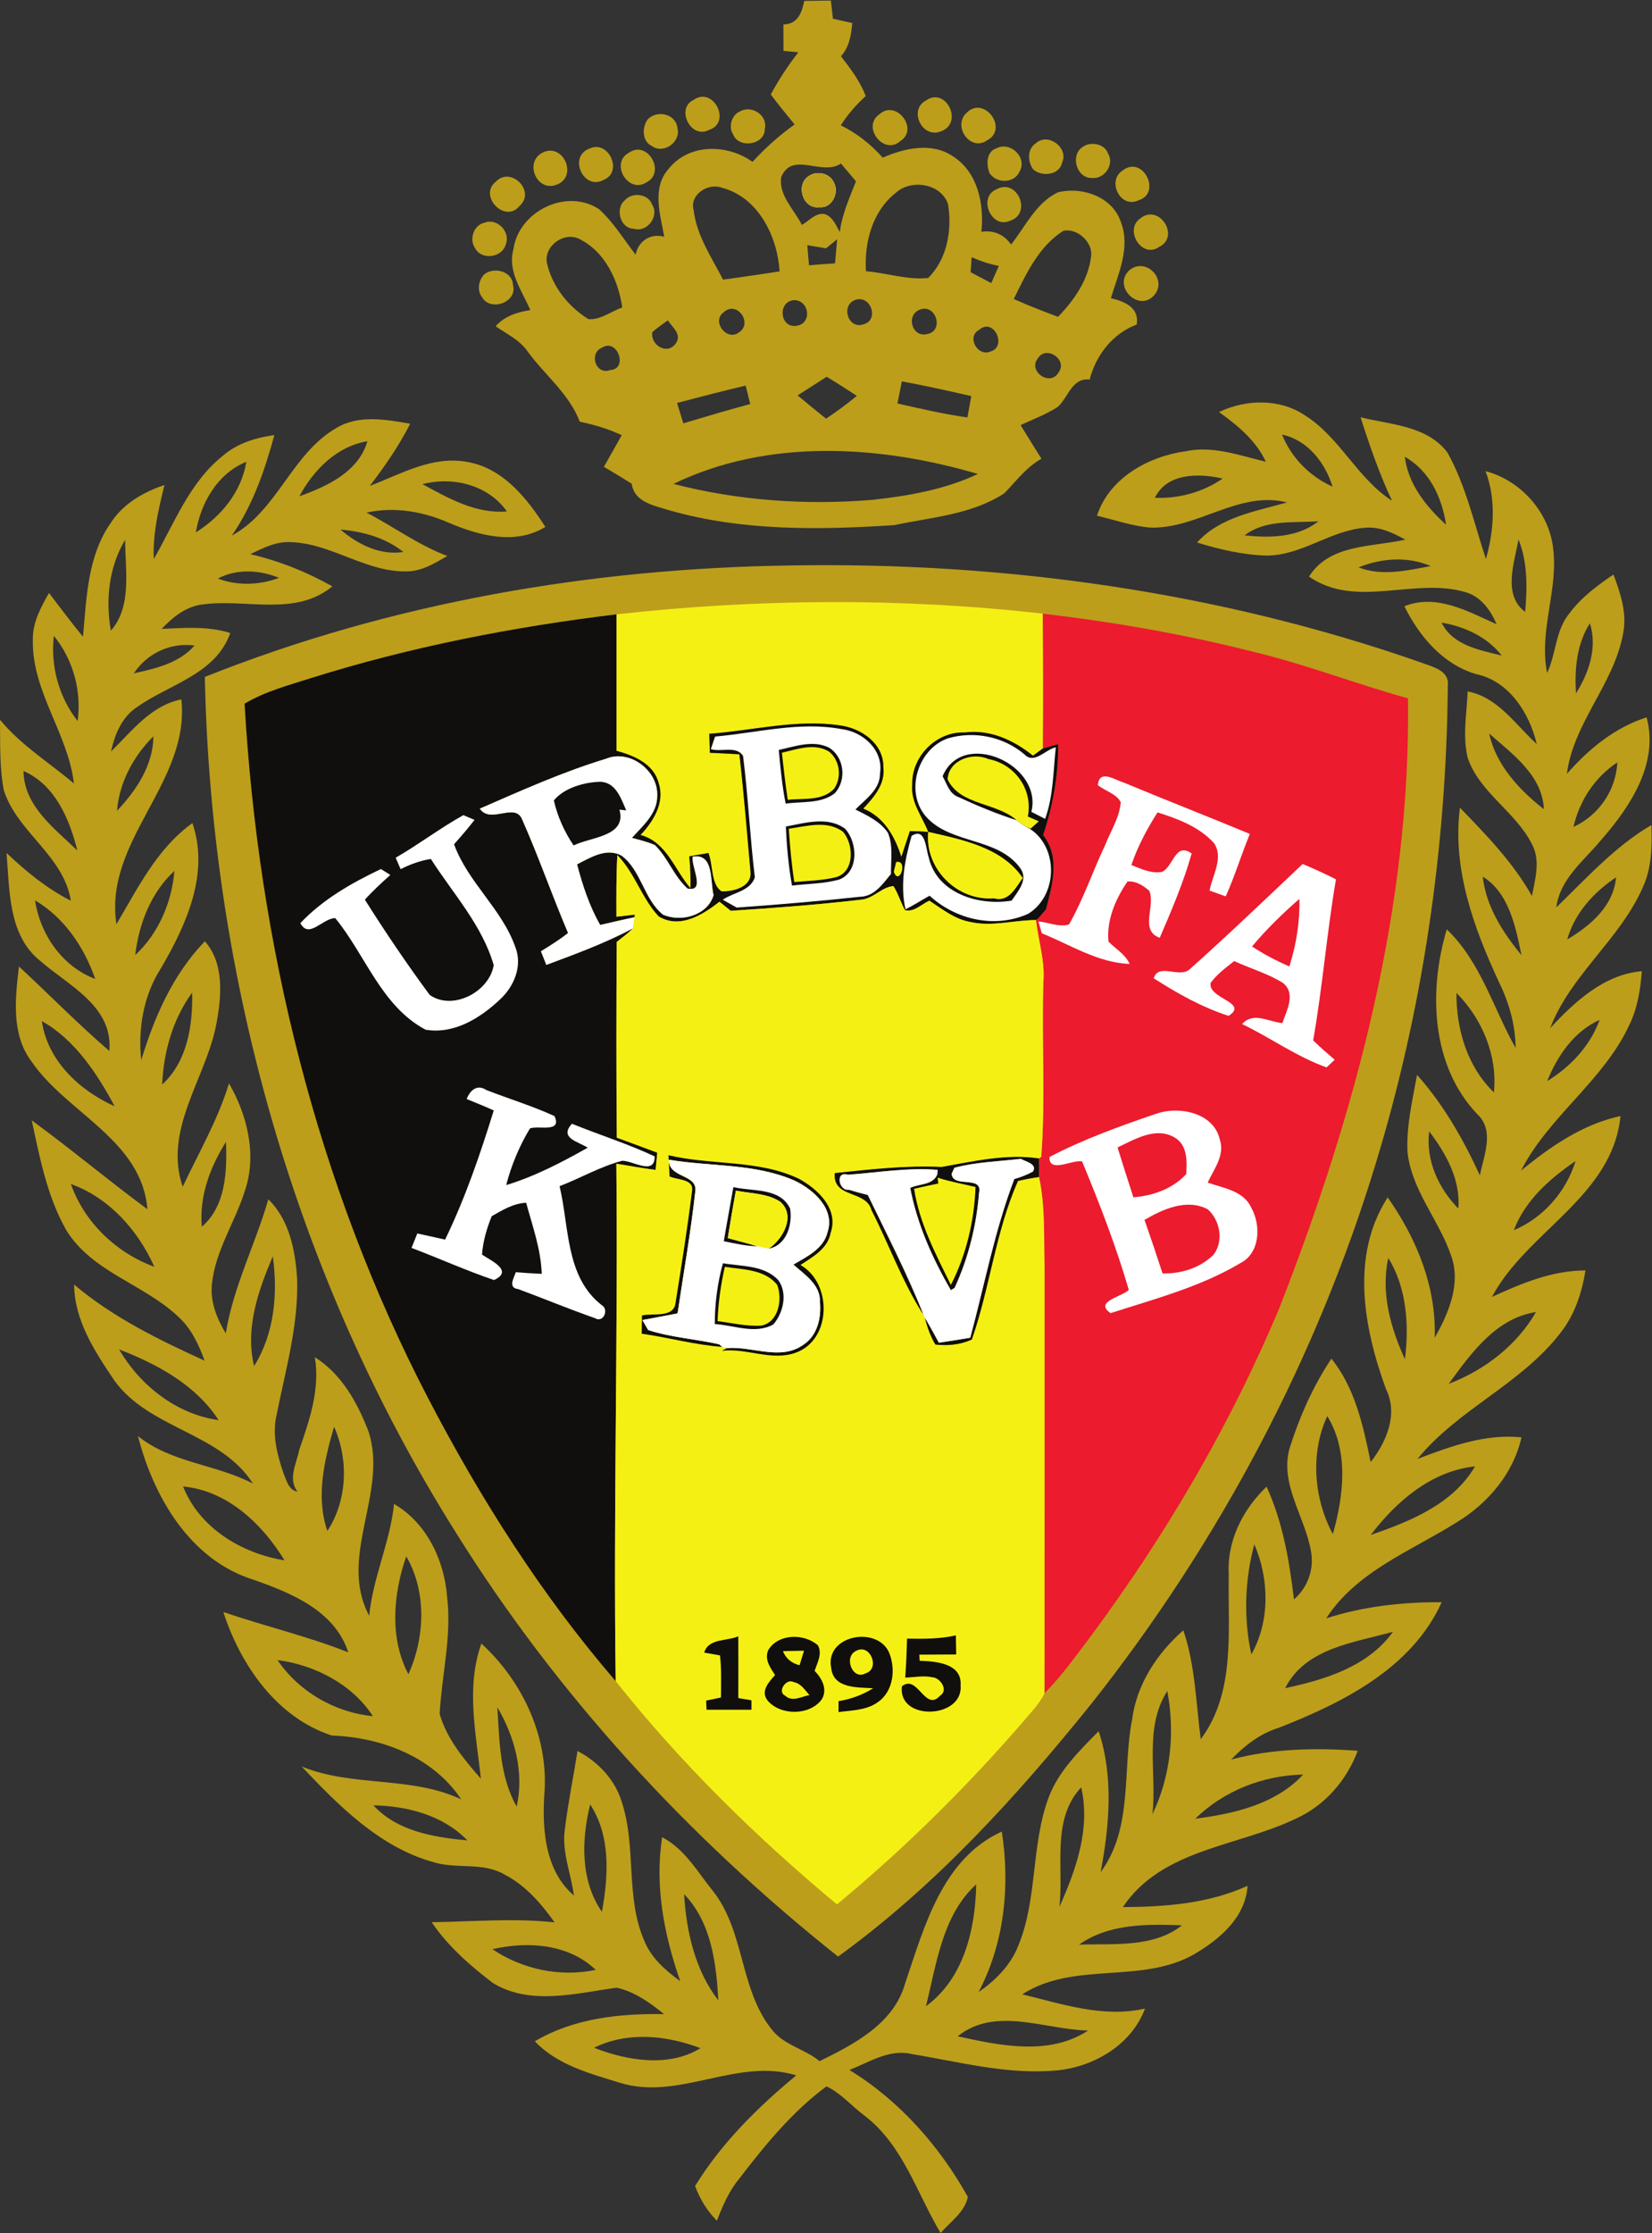 <?xml version="1.0" encoding="UTF-8" standalone="no"?>
<svg
   xmlns:dc="http://purl.org/dc/elements/1.1/"
   xmlns:cc="http://creativecommons.org/ns#"
   xmlns:rdf="http://www.w3.org/1999/02/22-rdf-syntax-ns#"
   xmlns:svg="http://www.w3.org/2000/svg"
   xmlns="http://www.w3.org/2000/svg"
   viewBox="0 0 98.707 133.333"
   height="133.333"
   width="98.707"
   xml:space="preserve"
   id="svg2"
   version="1.1"><rect x="0" y="0" width="98.707" height="133.333" fill="#333333" stroke="none"/><defs
     id="defs6" /><g
     transform="matrix(1.333,0,0,-1.333,0,133.333)"
     id="g10"><g
       transform="scale(0.1)"
       id="g12"><path
         id="path14"
         style="fill:#bc9e1b;fill-opacity:1;fill-rule:nonzero;stroke:none"
         d="m 373.863,918.246 c -1.672,4.227 -7.238,5.633 -11.015,3.332 -6.395,-3.512 -3.243,-15.16 4.402,-14.101 5.441,-0.731 9.023,6.277 6.613,10.769 z m 0,0 c -1.672,4.227 -7.238,5.633 -11.015,3.332 -6.395,-3.512 -3.243,-15.16 4.402,-14.101 5.441,-0.731 9.023,6.277 6.613,10.769 z m 0,0 c -1.672,4.227 -7.238,5.633 -11.015,3.332 -6.395,-3.512 -3.243,-15.16 4.402,-14.101 5.441,-0.731 9.023,6.277 6.613,10.769 z m 0,0 c -1.672,4.227 -7.238,5.633 -11.015,3.332 -6.395,-3.512 -3.243,-15.16 4.402,-14.101 5.441,-0.731 9.023,6.277 6.613,10.769 z m 0,0 c -1.672,4.227 -7.238,5.633 -11.015,3.332 -6.395,-3.512 -3.243,-15.16 4.402,-14.101 5.441,-0.731 9.023,6.277 6.613,10.769 z m 0,0 c -1.672,4.227 -7.238,5.633 -11.015,3.332 -6.395,-3.512 -3.243,-15.16 4.402,-14.101 5.441,-0.731 9.023,6.277 6.613,10.769 z m 0,0 c -1.672,4.227 -7.238,5.633 -11.015,3.332 -6.395,-3.512 -3.243,-15.16 4.402,-14.101 5.441,-0.731 9.023,6.277 6.613,10.769 z m 0,0 c -1.672,4.227 -7.238,5.633 -11.015,3.332 -6.395,-3.512 -3.243,-15.16 4.402,-14.101 5.441,-0.731 9.023,6.277 6.613,10.769 z m 0,0 c -1.672,4.227 -7.238,5.633 -11.015,3.332 -6.395,-3.512 -3.243,-15.16 4.402,-14.101 5.441,-0.731 9.023,6.277 6.613,10.769 z m 0,0 c -1.672,4.227 -7.238,5.633 -11.015,3.332 -6.395,-3.512 -3.243,-15.16 4.402,-14.101 5.441,-0.731 9.023,6.277 6.613,10.769 z m 0,0 c -1.672,4.227 -7.238,5.633 -11.015,3.332 -6.395,-3.512 -3.243,-15.16 4.402,-14.101 5.441,-0.731 9.023,6.277 6.613,10.769 z m 0,0 c -1.672,4.227 -7.238,5.633 -11.015,3.332 -6.395,-3.512 -3.243,-15.16 4.402,-14.101 5.441,-0.731 9.023,6.277 6.613,10.769 z m 0,0 c -1.672,4.227 -7.238,5.633 -11.015,3.332 -6.395,-3.512 -3.243,-15.16 4.402,-14.101 5.441,-0.731 9.023,6.277 6.613,10.769 z m 0,0 c -1.672,4.227 -7.238,5.633 -11.015,3.332 -6.395,-3.512 -3.243,-15.16 4.402,-14.101 5.441,-0.731 9.023,6.277 6.613,10.769 z m 0,0 c -1.672,4.227 -7.238,5.633 -11.015,3.332 -6.395,-3.512 -3.243,-15.16 4.402,-14.101 5.441,-0.731 9.023,6.277 6.613,10.769 z m 0,0 c -1.672,4.227 -7.238,5.633 -11.015,3.332 -6.395,-3.512 -3.243,-15.16 4.402,-14.101 5.441,-0.731 9.023,6.277 6.613,10.769 z m 0,0 c -1.672,4.227 -7.238,5.633 -11.015,3.332 -6.395,-3.512 -3.243,-15.16 4.402,-14.101 5.441,-0.731 9.023,6.277 6.613,10.769 z m 0,0 c -1.672,4.227 -7.238,5.633 -11.015,3.332 -6.395,-3.512 -3.243,-15.16 4.402,-14.101 5.441,-0.731 9.023,6.277 6.613,10.769 z m 0,0 c -1.672,4.227 -7.238,5.633 -11.015,3.332 -6.395,-3.512 -3.243,-15.16 4.402,-14.101 5.441,-0.731 9.023,6.277 6.613,10.769 z m 0,0 c -1.672,4.227 -7.238,5.633 -11.015,3.332 -6.395,-3.512 -3.243,-15.16 4.402,-14.101 5.441,-0.731 9.023,6.277 6.613,10.769 z m 0,0 c -1.672,4.227 -7.238,5.633 -11.015,3.332 -6.395,-3.512 -3.243,-15.16 4.402,-14.101 5.441,-0.731 9.023,6.277 6.613,10.769 z m 0,0 c -1.672,4.227 -7.238,5.633 -11.015,3.332 -6.395,-3.512 -3.243,-15.16 4.402,-14.101 5.441,-0.731 9.023,6.277 6.613,10.769 z m 0,0 c -1.672,4.227 -7.238,5.633 -11.015,3.332 -6.395,-3.512 -3.243,-15.16 4.402,-14.101 5.441,-0.731 9.023,6.277 6.613,10.769 z m 0,0 c -1.672,4.227 -7.238,5.633 -11.015,3.332 -6.395,-3.512 -3.243,-15.16 4.402,-14.101 5.441,-0.731 9.023,6.277 6.613,10.769 z m 0,0 c -1.672,4.227 -7.238,5.633 -11.015,3.332 -6.395,-3.512 -3.243,-15.16 4.402,-14.101 5.441,-0.731 9.023,6.277 6.613,10.769 z m 0,0 c -1.672,4.227 -7.238,5.633 -11.015,3.332 -6.395,-3.512 -3.243,-15.16 4.402,-14.101 5.441,-0.731 9.023,6.277 6.613,10.769 z m 0,0 c -1.672,4.227 -7.238,5.633 -11.015,3.332 -6.395,-3.512 -3.243,-15.16 4.402,-14.101 5.441,-0.731 9.023,6.277 6.613,10.769 z m 0,0 c -1.672,4.227 -7.238,5.633 -11.015,3.332 -6.395,-3.512 -3.243,-15.16 4.402,-14.101 5.441,-0.731 9.023,6.277 6.613,10.769 z m 0,0 c -1.672,4.227 -7.238,5.633 -11.015,3.332 -6.395,-3.512 -3.243,-15.16 4.402,-14.101 5.441,-0.731 9.023,6.277 6.613,10.769 z m 0,0 c -1.672,4.227 -7.238,5.633 -11.015,3.332 -6.395,-3.512 -3.243,-15.16 4.402,-14.101 5.441,-0.731 9.023,6.277 6.613,10.769 z m 0,0 c -1.672,4.227 -7.238,5.633 -11.015,3.332 -6.395,-3.512 -3.243,-15.16 4.402,-14.101 5.441,-0.731 9.023,6.277 6.613,10.769 z m 0,0 c -1.672,4.227 -7.238,5.633 -11.015,3.332 -6.395,-3.512 -3.243,-15.16 4.402,-14.101 5.441,-0.731 9.023,6.277 6.613,10.769 z m 0,0 c -1.672,4.227 -7.238,5.633 -11.015,3.332 -6.395,-3.512 -3.243,-15.16 4.402,-14.101 5.441,-0.731 9.023,6.277 6.613,10.769 z m 0,0 c -1.672,4.227 -7.238,5.633 -11.015,3.332 -6.395,-3.512 -3.243,-15.16 4.402,-14.101 5.441,-0.731 9.023,6.277 6.613,10.769 z m 0,0 c -1.672,4.227 -7.238,5.633 -11.015,3.332 -6.395,-3.512 -3.243,-15.16 4.402,-14.101 5.441,-0.731 9.023,6.277 6.613,10.769 z m 0,0 c -1.672,4.227 -7.238,5.633 -11.015,3.332 -6.395,-3.512 -3.243,-15.16 4.402,-14.101 5.441,-0.731 9.023,6.277 6.613,10.769 z m 0,0 c -1.672,4.227 -7.238,5.633 -11.015,3.332 -6.395,-3.512 -3.243,-15.16 4.402,-14.101 5.441,-0.731 9.023,6.277 6.613,10.769 z m 0,0 c -1.672,4.227 -7.238,5.633 -11.015,3.332 -6.395,-3.512 -3.243,-15.16 4.402,-14.101 5.441,-0.731 9.023,6.277 6.613,10.769 z m 0,0 c -1.672,4.227 -7.238,5.633 -11.015,3.332 -6.395,-3.512 -3.243,-15.16 4.402,-14.101 5.441,-0.731 9.023,6.277 6.613,10.769 z m 0,0 c -1.672,4.227 -7.238,5.633 -11.015,3.332 -6.395,-3.512 -3.243,-15.16 4.402,-14.101 5.441,-0.731 9.023,6.277 6.613,10.769 z m 0,0 c -1.672,4.227 -7.238,5.633 -11.015,3.332 -6.395,-3.512 -3.243,-15.16 4.402,-14.101 5.441,-0.731 9.023,6.277 6.613,10.769 z m 0,0 c -1.672,4.227 -7.238,5.633 -11.015,3.332 -6.395,-3.512 -3.243,-15.16 4.402,-14.101 5.441,-0.731 9.023,6.277 6.613,10.769 z m 0,0 c -1.672,4.227 -7.238,5.633 -11.015,3.332 -6.395,-3.512 -3.243,-15.16 4.402,-14.101 5.441,-0.731 9.023,6.277 6.613,10.769 z m 0,0 c -1.672,4.227 -7.238,5.633 -11.015,3.332 -6.395,-3.512 -3.243,-15.16 4.402,-14.101 5.441,-0.731 9.023,6.277 6.613,10.769 z m 0,0 c -1.672,4.227 -7.238,5.633 -11.015,3.332 -6.395,-3.512 -3.243,-15.16 4.402,-14.101 5.441,-0.731 9.023,6.277 6.613,10.769 z m 0,0 c -1.672,4.227 -7.238,5.633 -11.015,3.332 -6.395,-3.512 -3.243,-15.16 4.402,-14.101 5.441,-0.731 9.023,6.277 6.613,10.769 z m 0,0 c -1.672,4.227 -7.238,5.633 -11.015,3.332 -6.395,-3.512 -3.243,-15.16 4.402,-14.101 5.441,-0.731 9.023,6.277 6.613,10.769 z m 0,0 c -1.672,4.227 -7.238,5.633 -11.015,3.332 -6.395,-3.512 -3.243,-15.16 4.402,-14.101 5.441,-0.731 9.023,6.277 6.613,10.769 z m 0,0 c -1.672,4.227 -7.238,5.633 -11.015,3.332 -6.395,-3.512 -3.243,-15.16 4.402,-14.101 5.441,-0.731 9.023,6.277 6.613,10.769 z m 0,0 c -1.672,4.227 -7.238,5.633 -11.015,3.332 -6.395,-3.512 -3.243,-15.16 4.402,-14.101 5.441,-0.731 9.023,6.277 6.613,10.769 z m 0,0 c -1.672,4.227 -7.238,5.633 -11.015,3.332 -6.395,-3.512 -3.243,-15.16 4.402,-14.101 5.441,-0.731 9.023,6.277 6.613,10.769 z m 0,0 c -1.672,4.227 -7.238,5.633 -11.015,3.332 -6.395,-3.512 -3.243,-15.16 4.402,-14.101 5.441,-0.731 9.023,6.277 6.613,10.769 z m 0,0 c -1.672,4.227 -7.238,5.633 -11.015,3.332 -6.395,-3.512 -3.243,-15.16 4.402,-14.101 5.441,-0.731 9.023,6.277 6.613,10.769 z m 0,0 c -1.672,4.227 -7.238,5.633 -11.015,3.332 -6.395,-3.512 -3.243,-15.16 4.402,-14.101 5.441,-0.731 9.023,6.277 6.613,10.769 z m 0,0 c -1.672,4.227 -7.238,5.633 -11.015,3.332 -6.395,-3.512 -3.243,-15.16 4.402,-14.101 5.441,-0.731 9.023,6.277 6.613,10.769 z m 0,0 c -1.672,4.227 -7.238,5.633 -11.015,3.332 -6.395,-3.512 -3.243,-15.16 4.402,-14.101 5.441,-0.731 9.023,6.277 6.613,10.769 z m 0,0 c -1.672,4.227 -7.238,5.633 -11.015,3.332 -6.395,-3.512 -3.243,-15.16 4.402,-14.101 5.441,-0.731 9.023,6.277 6.613,10.769 z m 0,0 c -1.672,4.227 -7.238,5.633 -11.015,3.332 -6.395,-3.512 -3.243,-15.16 4.402,-14.101 5.441,-0.731 9.023,6.277 6.613,10.769 z m 0,0 c -1.672,4.227 -7.238,5.633 -11.015,3.332 -6.395,-3.512 -3.243,-15.16 4.402,-14.101 5.441,-0.731 9.023,6.277 6.613,10.769 z m 0,0 c -1.672,4.227 -7.238,5.633 -11.015,3.332 -6.395,-3.512 -3.243,-15.16 4.402,-14.101 5.441,-0.731 9.023,6.277 6.613,10.769 z m 0,0 c -1.672,4.227 -7.238,5.633 -11.015,3.332 -6.395,-3.512 -3.243,-15.16 4.402,-14.101 5.441,-0.731 9.023,6.277 6.613,10.769 z m 0,0 c -1.672,4.227 -7.238,5.633 -11.015,3.332 -6.395,-3.512 -3.243,-15.16 4.402,-14.101 5.441,-0.731 9.023,6.277 6.613,10.769 z m 0,0 c -1.672,4.227 -7.238,5.633 -11.015,3.332 -6.395,-3.512 -3.243,-15.16 4.402,-14.101 5.441,-0.731 9.023,6.277 6.613,10.769 z m 0,0 c -1.672,4.227 -7.238,5.633 -11.015,3.332 -6.395,-3.512 -3.243,-15.16 4.402,-14.101 5.441,-0.731 9.023,6.277 6.613,10.769 z m 0,0 c -1.672,4.227 -7.238,5.633 -11.015,3.332 -6.395,-3.512 -3.243,-15.16 4.402,-14.101 5.441,-0.731 9.023,6.277 6.613,10.769 z m 0,0 c -1.672,4.227 -7.238,5.633 -11.015,3.332 -6.395,-3.512 -3.243,-15.16 4.402,-14.101 5.441,-0.731 9.023,6.277 6.613,10.769 z m -6.613,-10.769 c 5.441,-0.731 9.023,6.277 6.613,10.769 -1.672,4.227 -7.238,5.633 -11.015,3.332 -6.395,-3.512 -3.243,-15.16 4.402,-14.101 z m 121.809,-22.11 c -1.25,-10.543 -7.59,-19.597 -14.805,-27.039 -6.672,2.484 -13.34,5.047 -19.844,7.996 5.567,11.231 11.219,23.625 22.215,30.516 6.094,1.406 13.379,-5.028 12.434,-11.473 z m -14.563,-51.926 c -3.777,-6.609 -13.953,0.539 -9.266,6.293 3.614,6.012 13.555,-0.55 9.266,-6.293 z m -30.176,40.004 c -3.093,1.621 -6.199,3.254 -9.265,4.875 0.125,1.66 0.332,5.02 0.476,6.7 3.918,-1.708 7.981,-3.11 12.207,-3.868 -1.152,-2.578 -2.304,-5.129 -3.418,-7.707 z m -0.34,-30.648 c -5.695,-2.539 -10.898,6.59 -5.136,9.664 6.64,5.844 12.722,-7.559 5.136,-9.664 z m -53.078,-66.473 c -29.812,-2.437 -60.05,-0.332 -89.027,7.156 42.273,20.504 92.359,17.415 136.449,4.458 -14.844,-7.008 -31.238,-9.84 -47.422,-11.614 z m -98.5,75.192 c 2.207,1.879 4.61,3.539 6.946,5.23 2.054,-3.125 6.48,-6.379 3.535,-10.375 -3.817,-5.387 -11.5,-0.625 -10.481,5.145 z m 32.051,8.898 c 5.883,5.387 13.16,-4.992 6.77,-9.051 -5.364,-4.238 -12.567,5.016 -6.77,9.051 z m 9.781,-32.879 c 0.672,-2.762 1.352,-5.519 2.051,-8.273 -10.058,-2.68 -20.023,-5.684 -29.996,-8.641 -0.934,3.035 -1.859,6.09 -2.809,9.125 10.227,2.703 20.473,5.309 30.754,7.789 z m -10.816,88.656 c 16.441,-4.183 25.02,-21.75 26.039,-37.515 -8.461,-1.25 -16.914,-2.578 -25.359,-3.688 -5.133,9.985 -11.848,19.723 -13.176,31.133 -1.977,6.883 6.437,12.317 12.496,10.07 z m 26.742,4.688 c 4.914,11.918 18.215,0.316 26.789,6.113 2.254,-2.656 4.481,-5.312 6.719,-7.965 -2.883,-7.406 -6.242,-14.746 -7.227,-22.711 -1.75,3.016 -3.097,6.739 -6.691,8.02 -4.246,0.801 -7.008,-3.074 -10.336,-4.84 -3.344,6.793 -10.504,13.289 -9.254,21.383 z m 11.703,-30.445 c 2.106,-0.332 6.297,-1.059 8.414,-1.43 1.243,1.019 3.743,3.051 4.961,4.058 -0.312,-3.585 -0.625,-7.171 -0.937,-10.773 -3.895,-0.254 -7.801,-0.559 -11.684,-0.879 -0.254,3.024 -0.523,6.035 -0.754,9.024 z m -5.14,-36.161 c -7.137,-0.878 -8.309,10.778 -0.922,11.528 7.047,0.152 8.469,-10.801 0.922,-11.528 z m 13.839,-22.785 c 4.551,-2.758 9.043,-5.629 13.497,-8.562 -4.395,-3.664 -9.036,-7.024 -13.782,-10.227 -4.3,3.434 -8.562,6.895 -12.754,10.43 4.34,2.785 8.684,5.555 13.039,8.359 z m 16.778,23.567 c -7.492,-2.91 -10.957,9.441 -3.078,11.09 6.379,1.113 9.55,-9.067 3.078,-11.09 z m 14.043,58.699 c 6.863,6.398 20.371,4.445 23.555,-4.926 1.874,-11.555 -0.293,-24.609 -8.899,-33.086 -9.266,-1.019 -18.613,2.262 -27.891,3.012 -0.789,12.805 2.805,26.715 13.235,35 z m 11.094,-52.145 c 7.195,2.579 10.82,-9.797 2.988,-11.023 -6.738,-1.648 -9.602,8.691 -2.988,11.023 z m 22.89,-38.789 c -0.578,-3.175 -1.183,-6.379 -1.738,-9.574 -10.567,1.512 -20.949,3.906 -31.348,6.27 0.477,2.476 1.473,7.441 1.961,9.918 10.442,-1.954 20.793,-4.246 31.125,-6.614 z m -171.605,34.481 c -9.09,5.59 -16.395,14.828 -18.664,25.359 -1.227,7.852 8.437,14.387 15.308,10.149 11.047,-5.782 16.782,-18.418 18.52,-30.289 -4.996,-1.739 -9.754,-5.668 -15.164,-5.219 z m 9.722,-22.824 c -6.507,-2.387 -9.621,7.57 -3.683,10.019 6.941,4.52 11.957,-9.598 3.683,-10.019 z m 224.45,32.218 c 3.332,10.95 8.918,22.731 4.453,34.18 -3.778,11.258 -17.43,15.941 -28.211,13.211 -9.778,-4.68 -14.512,-15.238 -20.969,-23.383 -3.164,4.539 -7.801,6.524 -13.309,5.719 1.27,12.305 -1.515,26.539 -12.628,33.719 -9.551,6.55 -21.747,3.793 -31.602,-0.524 -5.313,5.988 -11.609,10.953 -18.789,14.488 3.078,4.887 6.914,9.219 11.164,13.122 -2.5,6.625 -6.816,12.257 -11.094,17.824 3.758,4.133 4.59,9.566 5.059,14.879 -2.903,0.652 -5.781,1.277 -8.664,1.929 -0.235,2.028 -0.684,6.114 -0.906,8.141 -3.985,-0.047 -7.969,-0.113 -11.95,-0.164 -1.074,-5.359 -2.965,-10.449 -9.343,-10.555 0,-3.929 0.023,-7.89 0.05,-11.82 1.672,-0.156 5,-0.484 6.637,-0.649 -4.633,-5.953 -8.793,-12.281 -12.352,-18.906 3.481,-4.554 7.043,-9.008 10.692,-13.402 -6.84,-4.914 -13.199,-10.543 -18.863,-16.762 -11.297,8.094 -28.571,8.336 -37.657,-3.191 -7.566,-8.535 -3.691,-20.434 -1.914,-30.336 -6.215,1.605 -11.601,-1.879 -12.828,-8.067 -5.285,6.864 -9.89,14.434 -16.312,20.34 -14.606,9.758 -36.137,-0.926 -38.457,-17.894 -2.758,-9.918 3.851,-18.633 7.57,-27.239 -5.82,-0.941 -11.555,-2.656 -15.547,-7.257 4.938,-3.438 10.707,-6.09 14.258,-11.172 7.719,-10.66 18.644,-18.957 23.457,-31.578 6.484,-1.328 12.801,-3.235 18.789,-6.039 -2.629,-4.735 -5.309,-9.469 -7.988,-14.157 4.183,-2.484 8.375,-4.992 12.48,-7.593 1.176,-8.321 9.992,-9.727 16.606,-11.829 32.754,-9.425 67.359,-8.898 101.039,-6.714 16.66,3.535 34.726,4.707 49.336,14.257 5.343,5.411 9.855,11.704 16.671,15.485 -3.136,5.012 -6.269,10.027 -9.355,15.054 5.566,2.661 11.387,4.762 16.59,8.098 4.816,4.262 6.32,13.207 14.367,12.328 2.832,10.922 10.32,20.625 21.094,24.633 1.25,7.672 -5.43,10.328 -11.574,11.824 z m -124.071,51.551 c -1.672,4.227 -7.238,5.633 -11.015,3.332 -6.395,-3.512 -3.243,-15.16 4.402,-14.101 5.441,-0.731 9.023,6.277 6.613,10.769 z m 0,0 c -1.672,4.227 -7.238,5.633 -11.015,3.332 -6.395,-3.512 -3.243,-15.16 4.402,-14.101 5.441,-0.731 9.023,6.277 6.613,10.769 z m 0,0 c -1.672,4.227 -7.238,5.633 -11.015,3.332 -6.395,-3.512 -3.243,-15.16 4.402,-14.101 5.441,-0.731 9.023,6.277 6.613,10.769 z m 0,0 c -1.672,4.227 -7.238,5.633 -11.015,3.332 -6.395,-3.512 -3.243,-15.16 4.402,-14.101 5.441,-0.731 9.023,6.277 6.613,10.769 z m 0,0 c -1.672,4.227 -7.238,5.633 -11.015,3.332 -6.395,-3.512 -3.243,-15.16 4.402,-14.101 5.441,-0.731 9.023,6.277 6.613,10.769 z m 0,0 c -1.672,4.227 -7.238,5.633 -11.015,3.332 -6.395,-3.512 -3.243,-15.16 4.402,-14.101 5.441,-0.731 9.023,6.277 6.613,10.769 z m 0,0 c -1.672,4.227 -7.238,5.633 -11.015,3.332 -6.395,-3.512 -3.243,-15.16 4.402,-14.101 5.441,-0.731 9.023,6.277 6.613,10.769 z m 0,0 c -1.672,4.227 -7.238,5.633 -11.015,3.332 -6.395,-3.512 -3.243,-15.16 4.402,-14.101 5.441,-0.731 9.023,6.277 6.613,10.769 z m 0,0 c -1.672,4.227 -7.238,5.633 -11.015,3.332 -6.395,-3.512 -3.243,-15.16 4.402,-14.101 5.441,-0.731 9.023,6.277 6.613,10.769 z m 0,0 c -1.672,4.227 -7.238,5.633 -11.015,3.332 -6.395,-3.512 -3.243,-15.16 4.402,-14.101 5.441,-0.731 9.023,6.277 6.613,10.769 z m 0,0 c -1.672,4.227 -7.238,5.633 -11.015,3.332 -6.395,-3.512 -3.243,-15.16 4.402,-14.101 5.441,-0.731 9.023,6.277 6.613,10.769 z m 0,0 c -1.672,4.227 -7.238,5.633 -11.015,3.332 -6.395,-3.512 -3.243,-15.16 4.402,-14.101 5.441,-0.731 9.023,6.277 6.613,10.769 z m 0,0 c -1.672,4.227 -7.238,5.633 -11.015,3.332 -6.395,-3.512 -3.243,-15.16 4.402,-14.101 5.441,-0.731 9.023,6.277 6.613,10.769 z m 0,0 c -1.672,4.227 -7.238,5.633 -11.015,3.332 -6.395,-3.512 -3.243,-15.16 4.402,-14.101 5.441,-0.731 9.023,6.277 6.613,10.769 z m 0,0 c -1.672,4.227 -7.238,5.633 -11.015,3.332 -6.395,-3.512 -3.243,-15.16 4.402,-14.101 5.441,-0.731 9.023,6.277 6.613,10.769 z m 0,0 c -1.672,4.227 -7.238,5.633 -11.015,3.332 -6.395,-3.512 -3.243,-15.16 4.402,-14.101 5.441,-0.731 9.023,6.277 6.613,10.769 z m 0,0 c -1.672,4.227 -7.238,5.633 -11.015,3.332 -6.395,-3.512 -3.243,-15.16 4.402,-14.101 5.441,-0.731 9.023,6.277 6.613,10.769 z m 0,0 c -1.672,4.227 -7.238,5.633 -11.015,3.332 -6.395,-3.512 -3.243,-15.16 4.402,-14.101 5.441,-0.731 9.023,6.277 6.613,10.769 z m 0,0 c -1.672,4.227 -7.238,5.633 -11.015,3.332 -6.395,-3.512 -3.243,-15.16 4.402,-14.101 5.441,-0.731 9.023,6.277 6.613,10.769 z m 0,0 c -1.672,4.227 -7.238,5.633 -11.015,3.332 -6.395,-3.512 -3.243,-15.16 4.402,-14.101 5.441,-0.731 9.023,6.277 6.613,10.769 z m 0,0 c -1.672,4.227 -7.238,5.633 -11.015,3.332 -6.395,-3.512 -3.243,-15.16 4.402,-14.101 5.441,-0.731 9.023,6.277 6.613,10.769 z m 0,0 c -1.672,4.227 -7.238,5.633 -11.015,3.332 -6.395,-3.512 -3.243,-15.16 4.402,-14.101 5.441,-0.731 9.023,6.277 6.613,10.769 z m 0,0 c -1.672,4.227 -7.238,5.633 -11.015,3.332 -6.395,-3.512 -3.243,-15.16 4.402,-14.101 5.441,-0.731 9.023,6.277 6.613,10.769 z m 0,0 c -1.672,4.227 -7.238,5.633 -11.015,3.332 -6.395,-3.512 -3.243,-15.16 4.402,-14.101 5.441,-0.731 9.023,6.277 6.613,10.769 z m 0,0 c -1.672,4.227 -7.238,5.633 -11.015,3.332 -6.395,-3.512 -3.243,-15.16 4.402,-14.101 5.441,-0.731 9.023,6.277 6.613,10.769 z m 0,0 c -1.672,4.227 -7.238,5.633 -11.015,3.332 -6.395,-3.512 -3.243,-15.16 4.402,-14.101 5.441,-0.731 9.023,6.277 6.613,10.769 z m 0,0 c -1.672,4.227 -7.238,5.633 -11.015,3.332 -6.395,-3.512 -3.243,-15.16 4.402,-14.101 5.441,-0.731 9.023,6.277 6.613,10.769 z m 0,0 c -1.672,4.227 -7.238,5.633 -11.015,3.332 -6.395,-3.512 -3.243,-15.16 4.402,-14.101 5.441,-0.731 9.023,6.277 6.613,10.769 z m 0,0 c -1.672,4.227 -7.238,5.633 -11.015,3.332 -6.395,-3.512 -3.243,-15.16 4.402,-14.101 5.441,-0.731 9.023,6.277 6.613,10.769 z m 0,0 c -1.672,4.227 -7.238,5.633 -11.015,3.332 -6.395,-3.512 -3.243,-15.16 4.402,-14.101 5.441,-0.731 9.023,6.277 6.613,10.769 z m 0,0 c -1.672,4.227 -7.238,5.633 -11.015,3.332 -6.395,-3.512 -3.243,-15.16 4.402,-14.101 5.441,-0.731 9.023,6.277 6.613,10.769 z m 0,0 c -1.672,4.227 -7.238,5.633 -11.015,3.332 -6.395,-3.512 -3.243,-15.16 4.402,-14.101 5.441,-0.731 9.023,6.277 6.613,10.769 z m 0,0 c -1.672,4.227 -7.238,5.633 -11.015,3.332 -6.395,-3.512 -3.243,-15.16 4.402,-14.101 5.441,-0.731 9.023,6.277 6.613,10.769 z m 0,0 c -1.672,4.227 -7.238,5.633 -11.015,3.332 -6.395,-3.512 -3.243,-15.16 4.402,-14.101 5.441,-0.731 9.023,6.277 6.613,10.769 z m 0,0 c -1.672,4.227 -7.238,5.633 -11.015,3.332 -6.395,-3.512 -3.243,-15.16 4.402,-14.101 5.441,-0.731 9.023,6.277 6.613,10.769 z m 0,0 c -1.672,4.227 -7.238,5.633 -11.015,3.332 -6.395,-3.512 -3.243,-15.16 4.402,-14.101 5.441,-0.731 9.023,6.277 6.613,10.769 z m 0,0 c -1.672,4.227 -7.238,5.633 -11.015,3.332 -6.395,-3.512 -3.243,-15.16 4.402,-14.101 5.441,-0.731 9.023,6.277 6.613,10.769 z m 0,0 c -1.672,4.227 -7.238,5.633 -11.015,3.332 -6.395,-3.512 -3.243,-15.16 4.402,-14.101 5.441,-0.731 9.023,6.277 6.613,10.769 z m 0,0 c -1.672,4.227 -7.238,5.633 -11.015,3.332 -6.395,-3.512 -3.243,-15.16 4.402,-14.101 5.441,-0.731 9.023,6.277 6.613,10.769 z m 0,0 c -1.672,4.227 -7.238,5.633 -11.015,3.332 -6.395,-3.512 -3.243,-15.16 4.402,-14.101 5.441,-0.731 9.023,6.277 6.613,10.769 z m 0,0 c -1.672,4.227 -7.238,5.633 -11.015,3.332 -6.395,-3.512 -3.243,-15.16 4.402,-14.101 5.441,-0.731 9.023,6.277 6.613,10.769 z m 0,0 c -1.672,4.227 -7.238,5.633 -11.015,3.332 -6.395,-3.512 -3.243,-15.16 4.402,-14.101 5.441,-0.731 9.023,6.277 6.613,10.769 z m 0,0 c -1.672,4.227 -7.238,5.633 -11.015,3.332 -6.395,-3.512 -3.243,-15.16 4.402,-14.101 5.441,-0.731 9.023,6.277 6.613,10.769 z m 0,0 c -1.672,4.227 -7.238,5.633 -11.015,3.332 -6.395,-3.512 -3.243,-15.16 4.402,-14.101 5.441,-0.731 9.023,6.277 6.613,10.769 z m 0,0 c -1.672,4.227 -7.238,5.633 -11.015,3.332 -6.395,-3.512 -3.243,-15.16 4.402,-14.101 5.441,-0.731 9.023,6.277 6.613,10.769 z m 0,0 c -1.672,4.227 -7.238,5.633 -11.015,3.332 -6.395,-3.512 -3.243,-15.16 4.402,-14.101 5.441,-0.731 9.023,6.277 6.613,10.769 z m 0,0 c -1.672,4.227 -7.238,5.633 -11.015,3.332 -6.395,-3.512 -3.243,-15.16 4.402,-14.101 5.441,-0.731 9.023,6.277 6.613,10.769 z m 0,0 c -1.672,4.227 -7.238,5.633 -11.015,3.332 -6.395,-3.512 -3.243,-15.16 4.402,-14.101 5.441,-0.731 9.023,6.277 6.613,10.769 z m 0,0 c -1.672,4.227 -7.238,5.633 -11.015,3.332 -6.395,-3.512 -3.243,-15.16 4.402,-14.101 5.441,-0.731 9.023,6.277 6.613,10.769 z m 0,0 c -1.672,4.227 -7.238,5.633 -11.015,3.332 -6.395,-3.512 -3.243,-15.16 4.402,-14.101 5.441,-0.731 9.023,6.277 6.613,10.769 z m 0,0 c -1.672,4.227 -7.238,5.633 -11.015,3.332 -6.395,-3.512 -3.243,-15.16 4.402,-14.101 5.441,-0.731 9.023,6.277 6.613,10.769 z m 0,0 c -1.672,4.227 -7.238,5.633 -11.015,3.332 -6.395,-3.512 -3.243,-15.16 4.402,-14.101 5.441,-0.731 9.023,6.277 6.613,10.769 z m 0,0 c -1.672,4.227 -7.238,5.633 -11.015,3.332 -6.395,-3.512 -3.243,-15.16 4.402,-14.101 5.441,-0.731 9.023,6.277 6.613,10.769 z m 0,0 c -1.672,4.227 -7.238,5.633 -11.015,3.332 -6.395,-3.512 -3.243,-15.16 4.402,-14.101 5.441,-0.731 9.023,6.277 6.613,10.769 z m 0,0 c -1.672,4.227 -7.238,5.633 -11.015,3.332 -6.395,-3.512 -3.243,-15.16 4.402,-14.101 5.441,-0.731 9.023,6.277 6.613,10.769 z m 0,0 c -1.672,4.227 -7.238,5.633 -11.015,3.332 -6.395,-3.512 -3.243,-15.16 4.402,-14.101 5.441,-0.731 9.023,6.277 6.613,10.769 z m 0,0 c -1.672,4.227 -7.238,5.633 -11.015,3.332 -6.395,-3.512 -3.243,-15.16 4.402,-14.101 5.441,-0.731 9.023,6.277 6.613,10.769 z m 0,0 c -1.672,4.227 -7.238,5.633 -11.015,3.332 -6.395,-3.512 -3.243,-15.16 4.402,-14.101 5.441,-0.731 9.023,6.277 6.613,10.769 z m 0,0 c -1.672,4.227 -7.238,5.633 -11.015,3.332 -6.395,-3.512 -3.243,-15.16 4.402,-14.101 5.441,-0.731 9.023,6.277 6.613,10.769 z m 0,0 c -1.672,4.227 -7.238,5.633 -11.015,3.332 -6.395,-3.512 -3.243,-15.16 4.402,-14.101 5.441,-0.731 9.023,6.277 6.613,10.769 z m 0,0 c -1.672,4.227 -7.238,5.633 -11.015,3.332 -6.395,-3.512 -3.243,-15.16 4.402,-14.101 5.441,-0.731 9.023,6.277 6.613,10.769 z m 0,0 c -1.672,4.227 -7.238,5.633 -11.015,3.332 -6.395,-3.512 -3.243,-15.16 4.402,-14.101 5.441,-0.731 9.023,6.277 6.613,10.769 z m 0,0 c -1.672,4.227 -7.238,5.633 -11.015,3.332 -6.395,-3.512 -3.243,-15.16 4.402,-14.101 5.441,-0.731 9.023,6.277 6.613,10.769 z m 0,0 c -1.672,4.227 -7.238,5.633 -11.015,3.332 -6.395,-3.512 -3.243,-15.16 4.402,-14.101 5.441,-0.731 9.023,6.277 6.613,10.769 z m 0,0 c -1.672,4.227 -7.238,5.633 -11.015,3.332 -6.395,-3.512 -3.243,-15.16 4.402,-14.101 5.441,-0.731 9.023,6.277 6.613,10.769 z m 0,0 c -1.672,4.227 -7.238,5.633 -11.015,3.332 -6.395,-3.512 -3.243,-15.16 4.402,-14.101 5.441,-0.731 9.023,6.277 6.613,10.769 z m 0,0 c -1.672,4.227 -7.238,5.633 -11.015,3.332 -6.395,-3.512 -3.243,-15.16 4.402,-14.101 5.441,-0.731 9.023,6.277 6.613,10.769 z m 0,0 c -1.672,4.227 -7.238,5.633 -11.015,3.332 -6.395,-3.512 -3.243,-15.16 4.402,-14.101 5.441,-0.731 9.023,6.277 6.613,10.769" /><path
         id="path16"
         style="fill:#bc9e1b;fill-opacity:1;fill-rule:nonzero;stroke:none"
         d="m 310.77,955.43 c 9.054,6.48 17.355,-10.25 6.921,-13.426 -8.066,-4.238 -14.859,9.578 -6.921,13.426 v 0" /><path
         id="path18"
         style="fill:#bc9e1b;fill-opacity:1;fill-rule:nonzero;stroke:none"
         d="m 414.965,955.172 c 8.957,6.449 17.043,-9.809 7.031,-13.664 -8.613,-3.793 -14.91,9.5 -7.031,13.664 v 0" /><path
         id="path20"
         style="fill:#bc9e1b;fill-opacity:1;fill-rule:nonzero;stroke:none"
         d="m 331.449,950.199 c 5.129,3.278 12.805,-1.429 11.371,-7.621 0.184,-7.363 -11.941,-9.082 -14.281,-2.367 -2.133,3.148 -0.547,8.535 2.91,9.988 v 0" /><path
         id="path22"
         style="fill:#bc9e1b;fill-opacity:1;fill-rule:nonzero;stroke:none"
         d="m 394.234,949.082 c 7.391,6.785 17.84,-6.637 9.336,-12.023 -7.461,-6.684 -17.531,6.507 -9.336,12.023 v 0" /><path
         id="path24"
         style="fill:#bc9e1b;fill-opacity:1;fill-rule:nonzero;stroke:none"
         d="m 433.102,949.551 c 7.937,8.297 19.101,-6.949 9.472,-12.098 -7.472,-5.41 -15.695,6.086 -9.472,12.098 v 0" /><path
         id="path26"
         style="fill:#bc9e1b;fill-opacity:1;fill-rule:nonzero;stroke:none"
         d="m 290.504,946.973 c 4.316,4.113 12.539,2.211 13.164,-4.161 1.586,-6.246 -6.324,-11.812 -11.555,-7.933 -4.394,2.055 -4.449,8.66 -1.609,12.094 v 0" /><path
         id="path28"
         style="fill:#bc9e1b;fill-opacity:1;fill-rule:nonzero;stroke:none"
         d="m 464.32,936.098 c 5.52,4.941 14.805,-2.078 11.758,-8.637 -1.094,-5.723 -9.16,-6.527 -12.93,-3.121 -2.597,3.433 -2.753,9.265 1.172,11.758 v 0" /><path
         id="path30"
         style="fill:#bc9e1b;fill-opacity:1;fill-rule:nonzero;stroke:none"
         d="m 264.457,933.762 c 8.352,3.797 14.938,-10.489 6.191,-14.055 -9.105,-5.152 -16.285,10.668 -6.191,14.055 v 0" /><path
         id="path32"
         style="fill:#bc9e1b;fill-opacity:1;fill-rule:nonzero;stroke:none"
         d="m 446.637,933.785 c 6.367,3.356 14.09,-4.293 10.293,-10.539 -2.473,-5.305 -10.325,-5.226 -13.399,-0.519 -1.457,3.718 -1.504,9.628 3.106,11.058 v 0" /><path
         id="path34"
         style="fill:#bc9e1b;fill-opacity:1;fill-rule:nonzero;stroke:none"
         d="m 485.113,934.301 c 3.407,2.711 9.989,1.719 11.524,-2.781 3.015,-4.809 -1.516,-11.524 -7.024,-11 -6.98,-0.368 -10.019,10.011 -4.5,13.781 v 0" /><path
         id="path36"
         style="fill:#bc9e1b;fill-opacity:1;fill-rule:nonzero;stroke:none"
         d="m 243.047,931.805 c 9.418,4.941 16.312,-10.793 6.348,-14.332 -8.77,-3.301 -14.493,9.988 -6.348,14.332 v 0" /><path
         id="path38"
         style="fill:#bc9e1b;fill-opacity:1;fill-rule:nonzero;stroke:none"
         d="m 282.02,931.91 c 8.351,5.672 16.519,-8.922 7.804,-13.32 -8.269,-5.434 -16.676,8.668 -7.804,13.32 v 0" /><path
         id="path40"
         style="fill:#ffffff;fill-opacity:1;fill-rule:nonzero;stroke:none"
         d="m 367.25,907.477 c -7.645,-1.059 -10.797,10.589 -4.402,14.101 3.777,2.301 9.343,0.895 11.015,-3.332 2.41,-4.492 -1.172,-11.5 -6.613,-10.769" /><path
         id="path42"
         style="fill:#bc9e1b;fill-opacity:1;fill-rule:nonzero;stroke:none"
         d="m 503.141,923.82 c 9.129,7.231 17.761,-10.148 7.175,-13.297 -8.144,-3.925 -14.304,8.715 -7.175,13.297 v 0" /><path
         id="path44"
         style="fill:#bc9e1b;fill-opacity:1;fill-rule:nonzero;stroke:none"
         d="m 367.25,907.477 c -7.645,-1.059 -10.797,10.589 -4.402,14.101 3.777,2.301 9.343,0.895 11.015,-3.332 2.41,-4.492 -1.172,-11.5 -6.613,-10.769" /><path
         id="path46"
         style="fill:#bc9e1b;fill-opacity:1;fill-rule:nonzero;stroke:none"
         d="m 222.262,918.879 c 6.761,7.051 18.082,-4.371 10.613,-10.875 -6.453,-8.121 -18.629,4.551 -10.613,10.875 v 0" /><path
         id="path48"
         style="fill:#bc9e1b;fill-opacity:1;fill-rule:nonzero;stroke:none"
         d="m 446.527,915.367 c 9.317,5.379 16.231,-10.512 6.457,-13.922 -8.691,-4.164 -14.726,10.461 -6.457,13.922 v 0" /><path
         id="path50"
         style="fill:#bc9e1b;fill-opacity:1;fill-rule:nonzero;stroke:none"
         d="m 279.965,910.422 c 3.226,3.898 10.64,3.148 12.359,-1.848 3.328,-5.152 -2.312,-12.722 -8.277,-10.769 -5.981,-0.032 -8.426,8.949 -4.082,12.617 v 0" /><path
         id="path52"
         style="fill:#bc9e1b;fill-opacity:1;fill-rule:nonzero;stroke:none"
         d="m 511.227,902.484 c 8.308,6.61 17.8,-8.011 8.503,-12.75 -7.929,-5.773 -16.093,7.727 -8.503,12.75 v 0" /><path
         id="path54"
         style="fill:#bc9e1b;fill-opacity:1;fill-rule:nonzero;stroke:none"
         d="m 216.898,900.406 c 5.754,2.496 12.125,-3.879 9.782,-9.707 -1.637,-5.902 -10.821,-7.129 -13.684,-1.668 -2.781,3.824 -0.777,10.254 3.902,11.375 v 0" /><path
         id="path56"
         style="fill:#bc9e1b;fill-opacity:1;fill-rule:nonzero;stroke:none"
         d="m 506.285,879.254 c 7.363,5.98 17.254,-4.215 11.004,-11.32 -7.051,-7.754 -18.777,4.246 -11.004,11.32 v 0" /><path
         id="path58"
         style="fill:#bc9e1b;fill-opacity:1;fill-rule:nonzero;stroke:none"
         d="m 217.078,877.379 c 4.449,3.516 12.703,1.328 12.883,-4.918 2.027,-7.621 -10.043,-11.863 -13.813,-5.465 -2.476,3.176 -1.695,7.574 0.93,10.383 v 0" /><path
         id="path60"
         style="fill:#bc9e1b;fill-opacity:1;fill-rule:nonzero;stroke:none"
         d="m 702.504,579.434 c 3.312,11.781 11.875,21.152 21.855,27.812 -1.035,-12.828 -11.531,-21.699 -21.855,-27.812 z m 14.512,-36.036 c -4.266,-11.679 -13.028,-21.019 -23.516,-27.425 4.59,11.347 12.004,22.246 23.516,27.425 z m -49.52,128.274 c 10.399,-9.223 23.828,-18.641 24.531,-33.902 -11.054,8.652 -21.445,19.769 -24.531,33.902 z m -2.871,-64.094 c 11.785,-7.312 14.773,-22.555 17.352,-35.203 -8.348,10.199 -15.887,21.789 -17.352,35.203 z m 41.609,-127.402 c -4.218,-13.684 -14.414,-25.41 -27.683,-30.988 5.086,13.378 16.133,23.109 27.683,30.988 z m -36.609,30.754 c -11.945,11.472 -16.914,28.34 -16.789,44.543 11.523,-11.578 18.469,-28.078 16.789,-44.543 z m 18.867,-98.403 c -8.672,-14.976 -23.078,-26.035 -39.113,-32.156 9.992,13.633 21.074,29.375 39.113,32.156 z m -47.883,80.942 c 7.551,-9.934 14.102,-21.614 13.086,-34.59 -8.945,9.117 -14.668,21.609 -13.086,34.59 z m 20.547,-150.063 c -9.851,-16.914 -29.101,-24.668 -46.738,-30.711 11.523,15.078 27.16,28.582 46.738,30.711 z m -38.886,93.352 c 8.292,-13.328 9.367,-30.156 7.492,-45.403 -6.496,14.055 -10.879,29.946 -7.492,45.403 z M 597.426,313.047 c -8.563,16.015 -10.196,36.183 -2.5,52.891 9.758,-15.899 7.344,-35.77 2.5,-52.891 z m 26.972,-43.731 c -11.152,-15.586 -30.468,-21.472 -48.339,-25.273 9.14,18.086 30.949,20.344 48.339,25.273 z m -63.503,-10.144 c -3.536,16.258 -2.961,33.25 1.328,49.312 6.718,-15.339 7.097,-34.519 -1.328,-49.312 z m 23.21,-53.82 c -12.285,-13.309 -31.074,-17.598 -48.339,-19.778 12.851,12.551 30.468,19.399 48.339,19.778 z M 516.566,187.59 c 2.051,18.308 -3.925,38.738 6.661,55.164 3.535,-18.508 1.535,-38.125 -6.661,-55.164 z m 13.235,-49.778 c -12.824,-10.195 -30.774,-8.066 -46.153,-8.664 13.348,9.446 30.516,9.27 46.153,8.664 z m -45.156,61.829 c 4.207,-18.555 -2.297,-36.821 -9.766,-53.528 1.98,17.742 -3.711,39.207 9.766,53.528 z M 487.73,90.684 c -17.5,-11.453 -39.433,-6.746 -58.476,-2.586 16.934,13.613 39.226,2.965 58.476,2.586 z m -72.714,10.871 c 4.843,18.992 7.285,40.664 22.566,54.629 -0.398,-20.024 -5.449,-42.153 -22.566,-54.629 z m -108.379,50.242 c 12.175,-12.598 14.433,-30.918 15.34,-47.586 -10.454,13.504 -14.336,30.879 -15.34,47.586 z M 266.273,82.969 c 15.051,7.414 32.473,5.578 47.704,-0.176 -14.11,-8.75 -32.969,-5.613 -47.704,0.176 z m 3.528,60.886 c -9.696,14.028 -9.196,32.231 -5.266,48.11 9.297,-14.133 8.176,-32.18 5.266,-48.11 z m -49.082,-16.738 c 15.75,3.653 34.093,2.453 46.297,-9.246 -15.879,-3.391 -32.871,0.227 -46.297,9.246 z m 10.875,63.899 c -7.672,13.457 -7.699,29.433 -8.656,44.445 7.828,-13.273 12.066,-29.113 8.656,-44.445 z m -64.231,0.554 c 15.215,-0.308 31.274,-4.422 42.149,-15.742 -15.008,1.457 -31.426,4.067 -42.149,15.742 z m 15.711,58.703 c -8.586,16.219 -6.812,36.004 -0.98,52.832 9.254,-15.949 8.375,-36.347 0.98,-52.832 z m -58.683,6.368 c 16.668,-2.207 33.476,-10.774 42.765,-25.157 -17.062,1.719 -33.117,10.899 -42.765,25.157 z m 22.347,57.832 c -5.258,15.332 -1.379,31.672 3.012,46.679 6.59,-14.726 5.934,-33.066 -3.012,-46.679 z m -64.664,19.922 c 19.891,-1.883 35.5,-16.797 45.453,-33.079 -19.121,3.059 -38.113,14.438 -45.453,33.079 z m 40.207,103.117 c 2.309,-16.621 0.75,-34.68 -8.386,-49.172 -4.11,16.863 1.875,33.789 8.386,49.172 z M 53.402,395.781 c 17.094,-6.562 34.375,-15.926 44.602,-31.672 -18.895,2.688 -35.129,15.411 -44.602,31.672 z m 37.059,54.949 c -1.199,13.606 3.691,26.719 10.848,38.032 0.461,-13.188 -0.024,-28.703 -10.848,-38.032 z m -17.77,63.708 c 0.625,14.628 4.762,29.292 13.441,41.191 0.316,-14.578 -2.106,-30.84 -13.441,-41.191 z M 31.781,469.883 c 17.129,-6.145 30.137,-20.774 37.387,-37.078 -17.039,6.257 -31.32,19.812 -37.387,37.078 z m 28.832,102.558 c 1.664,14.012 7.023,27.965 17.566,37.692 -1.199,-14.11 -7.082,-27.992 -17.566,-37.692 z M 18.75,542.875 C 33.633,534.453 43.5,519.402 51.402,504.688 35.688,511.734 21.281,525.105 18.75,542.875 Z m 37.363,215.602 c -0.078,-13.454 3.25,-29.704 -6.422,-40.743 -2.449,13.848 -0.883,28.567 6.422,40.743 z M 15.688,596.949 c 13.184,-7.765 22.031,-21.004 27.008,-35.207 -14.781,5.539 -24.672,19.899 -27.008,35.207 z m -5.156,57.934 c 14.203,-6.192 20.602,-21.547 24.152,-35.625 -10.254,9.918 -23.953,19.887 -24.152,35.625 z m 13.605,60.566 c 8.664,-10.699 12.469,-24.586 10.672,-38.219 -8.426,10.778 -12.23,24.641 -10.672,38.219 z m 63.07,-4.34 c -6.894,-7.918 -17.414,-10.339 -27.219,-12.472 5.988,9 16.418,13.879 27.219,12.472 z m 23.203,82.266 c -2.156,-13.453 -11.332,-24.547 -22.633,-31.617 2.238,13.277 9.68,26.383 22.633,31.617 z m 14.652,-51.965 c -8.64,-3.328 -18.761,-3.637 -27.429,-0.305 8.594,4.442 18.637,3.895 27.429,0.305 z m 39.649,61.192 c -4.109,-13.809 -18.035,-20.18 -30.523,-24.657 6.343,11.782 16.812,22.426 30.523,24.657 z m 16.078,-49.614 c -10.562,-1.605 -20.367,3.407 -28.184,10.047 10.075,-0.883 20.172,-3.609 28.184,-10.047 z m 46.438,18.164 c -13.809,-1.172 -26.204,5.883 -37.879,12.227 13.742,3.535 29.429,-0.317 37.879,-12.227 z M 68.762,670.422 c -0.105,-12.984 -7.695,-24.285 -16.316,-33.356 1.035,12.707 7.344,24.426 16.316,33.356 z m 614.875,55.75 c -10.196,7.441 -4.813,22.133 -2.989,32.433 4.161,-10.3 3.907,-21.558 2.989,-32.433 z m -37.489,-4.817 c 10.332,-1.769 20.399,-6.3 26.961,-14.753 -10.019,2.503 -21.882,4.507 -26.961,14.753 z m -16.464,74.282 c 11.101,-6.242 16.679,-18.293 18.496,-30.446 -8.868,8.094 -17.012,18.114 -18.496,30.446 z m -20.743,-49.539 c 10.262,4.136 22.051,5.039 32.344,0.574 -10.558,-1.981 -21.926,-4.637 -32.344,-0.574 z m -34.277,59.476 c 11.543,-2.472 19.258,-12.543 22.656,-23.316 -10.215,4.558 -18.476,12.902 -22.656,23.316 z M 557.875,760.43 c 9.414,7.238 21.992,5.511 33.125,6.32 -9.402,-7.379 -21.805,-7.52 -33.125,-6.32 z m -40.223,16.836 c 5.536,11.285 19.852,11.004 30.391,8.617 -8.867,-6.113 -19.641,-9.063 -30.391,-8.617 z m 195,-56.204 c 3.438,-10.894 -0.41,-22.132 -6.242,-31.421 -0.672,10.773 0.285,22.144 6.242,31.421 z m 12.305,-62.324 c -0.656,-12.523 -8.301,-23.703 -19.668,-28.91 2.676,11.731 9.57,22.274 19.668,28.91 z m 15.254,-28.078 c -16.387,-9.574 -29.094,-23.836 -42.617,-36.867 1.66,12.852 12.383,20.848 20.078,30.176 13.047,14.859 25.945,34.219 20.41,54.949 -14.316,-4.559 -25.977,-14.207 -35.754,-25.309 2.981,23.028 21.223,40.321 25.234,62.989 1.797,9.027 -1.23,17.949 -4.343,26.293 -7.207,-4.887 -14.328,-10.149 -19.59,-17.192 -6.457,-7.57 -6.016,-18.187 -10.149,-26.871 -3.828,18.93 5.235,37.442 2.629,56.344 -2.05,16.058 -14.648,29.922 -30.234,34.027 4.785,-12.711 3.797,-26.531 0.164,-39.375 -5.281,15.992 -8.965,32.778 -17.156,47.574 -8.977,12.176 -25.567,12.598 -39.024,15.926 4.063,-12.699 8.399,-25.289 14.082,-37.355 -15.605,9.965 -23.293,28.355 -39.035,38.234 -11.308,7.621 -26.484,7.242 -38.504,1.461 8.379,-5.976 16.551,-12.738 21.016,-22.266 -11.699,2.813 -23.664,7.278 -35.859,4.739 -16.836,-2.352 -34.278,-11.922 -39.864,-28.914 7.957,-1.848 15.731,-4.633 23.907,-5.305 21.289,-0.68 39.675,16.707 61.308,11.27 -14.113,-4.012 -30.039,-6.489 -40.344,-17.961 10.071,-3.09 20.481,-5.539 31.047,-5.844 15.867,-0.078 28.848,11.422 44.512,12.48 6.426,0.528 12.324,-2.336 17.793,-5.332 -14.941,-3.465 -33.84,-1.789 -43.156,-16.566 21.093,-14.629 47.14,-0.207 70.031,-6.945 6.941,-1.93 11.375,-8.071 14.031,-14.391 -12.91,5.773 -26.883,13.789 -41.316,8.059 6.582,-13.415 17.324,-26.09 32.148,-30.407 14.735,-3.051 23.934,-17.484 27.168,-31.301 -9.601,8.661 -17.324,20.965 -30.957,23.543 -0.422,-9.957 -2.375,-20.179 0.078,-29.996 5.516,-15.539 21.407,-23.91 28.692,-38.343 3.984,-7.289 1.484,-15.664 0.047,-23.297 -8.446,15 -20.418,27.328 -32.286,39.554 -3.484,-27.265 6.172,-53.773 17.481,-78.074 4.562,-9.219 7.363,-19.262 7.5,-29.59 -10.078,17.832 -15.645,38.637 -30.879,53.172 -8.223,-27.543 -7.09,-60.969 13.711,-82.828 7.871,-7.312 2.883,-18.531 1.125,-27.371 -7.375,16.086 -16.34,31.816 -28.164,45.016 -2.051,-11.325 -4.785,-22.75 -4.289,-34.325 1.711,-17.246 14.133,-30.64 19.57,-46.648 4.543,-12.488 -1.152,-25.938 -7.363,-36.785 0.773,22.82 -8.094,44.488 -21.074,62.859 -16.817,-26.015 -10.723,-58.562 -0.75,-85.879 5.554,-11.218 0.222,-23.601 -6.875,-32.668 -3.352,16.211 -6.953,33.078 -17.59,46.328 -8.145,-12.175 -14.149,-25.679 -18.602,-39.636 -4.922,-16.309 6.758,-30.977 9.414,-46.532 1.563,-8 -1.425,-16.371 -7.597,-21.652 -2.082,17.219 -4.993,34.578 -12.278,50.469 -10.613,-10.098 -17.82,-24.309 -16.961,-39.207 -0.5,-24.738 3.282,-52.817 -12.558,-73.906 -2.149,16.336 -2.453,33.054 -7.793,48.804 -11.731,-10.308 -20.852,-24.097 -22.949,-39.832 -4.465,-22.734 0.527,-48.789 -14.122,-68.508 3.926,20.762 5.879,42.7 -0.89,63.118 -8.692,-8.821 -17.969,-17.84 -22.422,-29.688 -8.016,-21.504 -4.832,-45.637 -13.809,-66.887 -3.464,-8.503 -10.125,-15.132 -17.597,-20.293 11.582,22.036 14.191,47.563 10.41,71.914 -26.746,-12.207 -34.754,-42.722 -43.387,-68.164 -5.078,-17.925 -22.793,-27.058 -38.281,-34.675 -6.738,5.566 -16.234,7.168 -21.621,14.434 -14.309,18.028 -11.887,43.782 -26.219,61.817 -6.941,8.574 -12.598,18.82 -22.746,24.062 -3.379,-21.855 0.895,-43.828 8.117,-64.473 -6.547,4.766 -12.953,10.313 -16.066,17.989 -8.645,19.719 -3.434,42.168 -10.176,62.363 -3.047,10.059 -10.645,17.922 -19.797,22.754 -1.875,-11.777 -4.277,-23.484 -5.707,-35.332 -1.352,-10.039 2.809,-19.609 4.086,-29.414 -12.777,10.898 -14.258,29.219 -13.285,44.875 2.23,25.547 -9.496,50.894 -28.184,67.984 -7.047,-19.644 -2.34,-40.484 -0.23,-60.547 -7.52,8.645 -15.281,17.825 -18.473,29.004 0.91,17.383 5.438,34.68 3.356,52.2 -1.196,16.511 -9.086,33.3 -23.801,41.882 -1.75,-17.136 -9.477,-32.918 -11.145,-50.086 -14.133,26.496 8.539,54.981 -0.23,82.344 -4.942,12.957 -12.051,25.891 -24.125,33.469 2.375,-14.348 -2.36,-28.125 -6.992,-41.485 -1.153,-6.046 -5.235,-12.953 -0.805,-18.703 -3.957,0.633 -4.914,4.969 -6.219,8.125 -2.832,8.223 -5.179,17.137 -3.203,25.86 4.035,20.293 9.969,40.586 9.27,61.472 -0.821,12.602 -3.489,26.313 -12.907,35.469 -5.808,-20.215 -15.703,-39.156 -19.07,-60.055 -4.035,6.637 -7.055,14.208 -6.203,22.118 1.496,14.863 10.289,27.5 14.68,41.504 5.613,15.988 1.25,34.128 -7.047,48.336 -4.953,-16.286 -13.531,-30.993 -20.742,-46.317 -8.793,25.844 10.469,48.524 15.086,72.926 2.301,12.258 3.679,26.988 -5.141,37.058 C 77.531,563.848 69.234,544.781 63.297,525.367 61.816,539.57 64.332,554.48 72.191,566.605 83.469,585.934 93.992,608.906 86.25,631.539 70.469,620.254 61.793,602.484 52.191,586.25 46.41,623.738 85.301,649.703 81.293,686.957 67.613,684.23 59.16,672.777 49.766,663.629 c 1.684,7.75 4.965,15.656 11.938,20.078 14.426,10.145 34.973,14.523 41.512,32.992 -9.996,3.141 -20.492,2.309 -30.762,1.84 5.129,5.387 11.293,10.391 18.988,11.016 19.121,2.488 41.063,-5.567 57.528,8.043 -11.524,6.468 -23.879,11.433 -36.785,14.41 5.82,2.804 11.859,5.898 18.523,5.387 18.16,-0.731 33.531,-13.61 51.895,-13.098 6.64,0.141 12.375,3.703 17.91,6.902 -12.93,4.817 -24.047,13.16 -36.25,19.43 12.625,2.785 25.504,0.476 37.183,-4.656 13.453,-5.719 29.614,-9.957 43.004,-1.762 -8.297,12.977 -19.273,26.687 -35.461,29.187 -15.433,2.711 -29.394,-5.55 -43.23,-10.796 6.762,8.793 13.054,17.945 18.097,27.836 -11.027,1.906 -23.253,4.191 -33.375,-2.079 -19.828,-11.601 -26.234,-37.004 -46.617,-48.054 9.434,13.55 14.793,29.242 19.121,45.054 -8.144,-1.136 -16.339,-3.562 -22.746,-8.996 -15.14,-11.832 -22.008,-30.367 -31.297,-46.515 -0.523,11.261 2.078,22.285 4.785,33.136 -9.5,-3.164 -18.672,-8.449 -24.16,-17.089 -10.367,-14.836 -10.777,-33.532 -12.375,-50.868 -5.269,6.383 -10.219,13.043 -15.238,19.621 -3.664,-6.5 -7.465,-13.402 -7.234,-21.128 -0.461,-22.997 15.773,-41.801 18.418,-64.227 C 22.008,658.699 9.371,666.461 0,677.832 0.125,667.312 -0.27,656.621 1.707,646.238 7.773,627.379 28.539,617.027 31.758,596.781 21.02,602.219 11.625,609.902 2.934,618.176 4.34,601.605 3.613,581.488 17.871,569.961 30.621,558.746 50.727,549.668 49.016,529.473 34.984,541.523 22.055,554.773 8.5,567.309 6.816,553.023 4.914,536.992 14.18,524.688 29.996,501.609 63.5,489.695 66.078,458.586 c -17.539,12.93 -34.234,26.949 -51.844,39.812 3.582,-16.765 6.918,-34.121 15.469,-49.187 11.527,-18.75 34.652,-24.113 50.062,-38.637 5.883,-5.242 9.293,-12.508 11.945,-19.82 -20.562,9.363 -41.117,19.391 -58.484,34.082 0.152,-16.203 9.328,-30.051 18.047,-42.981 15.691,-21.796 47.48,-23.25 62.133,-46.179 -16.605,8.719 -36.605,9.234 -51.566,21.289 6.922,-27.082 23.234,-55.246 51.351,-64.192 17.067,-5.957 36.789,-13.855 42.926,-32.675 -18.273,7.238 -37.461,11.711 -56.004,18.066 7.696,-23.777 23.981,-47.363 48.703,-55.352 22.161,-0.781 45.211,-9.472 57.914,-28.566 -22.554,10.598 -48.582,5.363 -71.519,14.707 16.699,-17.613 34.887,-36.082 58.973,-42.82 10.336,-3.262 22.015,0.129 31.691,-5.418 9.496,-4.809 16.621,-13.012 22.711,-21.574 -18.316,2.011 -36.711,0.3 -55.078,0.078 7.211,-10.723 17.129,-19.348 27.304,-27.157 16.868,-10.402 37.407,-4.621 55.665,-2.191 8.039,-1.797 14.878,-6.758 21.211,-11.824 -19.883,0.305 -40.493,-1.824 -57.954,-12.18 10.075,-10.641 24.676,-14.422 38.204,-18.609 26.453,-8.148 52.398,11.473 78.992,3.356 -17.336,-14.336 -33.485,-30.281 -45.36,-49.559 2.114,-5.82 5.395,-11.133 9.758,-15.566 2.578,6.59 5.356,13.172 9.895,18.66 11.574,15.121 23.851,30.148 39.23,41.527 6.367,-2.941 11.457,-8.977 17.219,-13.254 C 404.77,39.285 410.98,17.832 421.605,0 c 4.368,5.012 10.872,9.348 12.227,16.16 -12.703,22.793 -30.723,43.195 -53.105,56.859 8.878,3.457 17.902,9.52 27.843,7.149 21.571,-3.535 43.231,-9.426 65.274,-7.336 16.601,1.641 33.406,11.504 39.394,27.703 -18.664,-4.297 -37.05,2.024 -55.031,6.36 23.105,14.929 53.105,4.492 76.809,17.812 11.492,6.719 23.25,16.492 24.187,30.801 -17.5,-7.969 -36.894,-9.446 -55.887,-9.524 17.461,26.078 51.465,27.063 77.43,39.575 13.059,5.828 22.852,17.156 27.844,30.437 -18.977,1.406 -38.274,0.996 -56.738,-3.926 5.964,6.211 12.929,11.621 21.277,14.2 28.742,11.269 59.68,26.64 73.098,56.281 -17.5,0.105 -35.039,-1.848 -51.77,-7.231 13.801,21.262 38.301,30.254 58.828,43.215 13.809,8.477 25.11,21.777 28.692,37.86 -16.289,1.679 -31.739,-4.012 -46.622,-9.676 18.137,22.234 46.27,33.457 63.868,56.179 6.515,8.098 9.843,18.118 11.425,28.262 -14.91,0 -28.64,-5.777 -41.902,-11.863 15.762,29.531 54.031,44.922 57.617,81.035 -16.965,-3.66 -31.347,-13.652 -44.562,-24.434 12.461,24.383 36.914,40.188 48.469,65.125 3.73,7.524 5,15.907 5.664,24.176 -16.829,-1.375 -30.149,-13.679 -41.106,-25.527 9.16,23.859 31.203,39.683 41.445,62.89 4.114,8.77 4.27,18.626 3.938,28.098" /><path
         id="path62"
         style="fill:#bc9e1b;fill-opacity:1;fill-rule:nonzero;stroke:none"
         d="m 91.812,697.027 c 83.359,33.25 173.137,48.68 262.664,49.926 96.054,1.641 192.812,-11.914 283.585,-43.863 4.708,-1.742 11.739,-3.461 10.907,-10.043 C 648.316,620.801 637.855,548.523 616.754,479.375 590.141,391.746 546.43,309.504 489.684,237.695 455.992,195.781 419.391,155.488 375.66,123.816 308.508,177.156 249.551,241.184 204.148,314.062 132.344,428.145 94.57,562.551 91.812,697.027 v 0" /><path
         id="path64"
         style="fill:#f5f014;fill-opacity:1;fill-rule:nonzero;stroke:none"
         d="m 276.324,725.051 c 63.403,7.051 127.637,7.515 191.074,0.308 0.204,-20.109 0.282,-40.246 0.067,-60.359 -1.113,-0.805 -3.328,-2.445 -4.442,-3.25 -8.691,6.945 -19.257,11.887 -30.675,10.379 -12.676,0.547 -23.887,-10.875 -23.446,-23.438 -0.754,-7.832 4.5,-14.179 7.188,-21.101 -2.766,0.23 -5.52,0.363 -8.254,0.363 -0.965,-2.887 -2.859,-8.637 -3.816,-11.527 -2.969,9.183 -7.708,17.797 -17.071,21.621 4.754,5.098 9.942,10.953 9.004,18.523 0.176,10.672 -9.973,17.535 -19.57,18.762 -19.563,2.859 -38.996,-2.344 -58.457,-3.773 0.078,-2.836 0.156,-5.668 0.258,-8.508 4.421,-0.207 8.824,-0.414 13.242,-0.676 2.008,-17.59 3.41,-35.227 4.996,-52.844 0.547,-6.633 -7.777,-8.765 -13.031,-8.554 -4.817,3.222 -3.7,11.734 -5.856,17.168 -2.863,-0.493 -5.723,-0.961 -8.586,-1.481 0.465,-4.734 0.676,-9.496 0.543,-14.285 -7.152,8.191 -10.687,20.762 -22.398,23.832 5.777,6.137 10.976,14.469 8.144,23.23 -2.211,8.719 -11.113,12.36 -18.914,14.497 0,20.371 0,40.742 0,61.113 v 0" /><path
         id="path66"
         style="fill:#ec1b2e;fill-opacity:1;fill-rule:nonzero;stroke:none"
         d="m 467.398,725.359 c 32.098,-3.773 64.024,-9.312 95.372,-17.328 23.132,-5.59 45.398,-14.281 68.347,-20.605 1.301,-93.969 -23.679,-186.254 -57.703,-273.18 -23.859,-56.844 -55.91,-110.105 -93.535,-158.902 -3.613,-4.77 -7.52,-9.321 -11.711,-13.614 0.078,63.692 0,127.411 0.031,191.09 -0.363,13.43 0.391,27.016 -2.472,40.2 0.05,2.792 0.05,5.542 -0.047,8.308 l 1.062,0.75 c 1.926,26.02 0.129,52.137 0.938,78.203 0.8,9.477 -2.235,18.551 -3.328,27.84 l 1.218,0.938 c 0.801,0.961 2.473,2.89 3.301,3.875 2.844,11.031 6.504,23.257 -1.297,33.277 4.422,13.141 6.864,26.82 6.738,40.687 -1.718,-0.46 -5.128,-1.429 -6.847,-1.898 0.215,20.113 0.137,40.25 -0.067,60.359 v 0" /><path
         id="path68"
         style="fill:#100f0d;fill-opacity:1;fill-rule:nonzero;stroke:none"
         d="m 139.504,696.531 c 44.535,13.977 90.512,22.922 136.82,28.52 0,-20.371 0,-40.742 0,-61.113 7.801,-2.137 16.703,-5.778 18.914,-14.497 2.832,-8.761 -2.367,-17.093 -8.144,-23.23 11.711,-3.07 15.246,-15.641 22.398,-23.832 0.133,4.789 -0.078,9.551 -0.543,14.285 2.863,0.52 5.723,0.988 8.586,1.481 2.156,-5.434 1.039,-13.946 5.856,-17.168 5.254,-0.211 13.578,1.921 13.031,8.554 -1.586,17.617 -2.988,35.254 -4.996,52.844 -4.418,0.262 -8.821,0.469 -13.242,0.676 -0.102,2.84 -0.18,5.672 -0.258,8.508 19.461,1.429 38.894,6.632 58.457,3.773 9.597,-1.227 19.746,-8.09 19.57,-18.762 0.938,-7.57 -4.25,-13.425 -9.004,-18.523 9.363,-3.824 14.102,-12.438 17.071,-21.621 0.957,2.89 2.851,8.64 3.816,11.527 2.734,0 5.488,-0.133 8.254,-0.363 -1.692,-16.473 13.055,-31.035 29.394,-29.707 6.688,-1.875 9.707,4.652 12.911,9.074 -9.348,13.766 -27.188,17.145 -42.305,20.633 -2.688,6.922 -7.942,13.269 -7.188,21.101 -0.441,12.563 10.77,23.985 23.446,23.438 11.418,1.508 21.984,-3.434 30.675,-10.379 1.114,0.805 3.329,2.445 4.442,3.25 1.719,0.469 5.129,1.438 6.847,1.898 0.126,-13.867 -2.316,-27.546 -6.738,-40.687 7.801,-10.02 4.141,-22.246 1.297,-33.277 -0.828,-0.985 -2.5,-2.914 -3.301,-3.875 l -1.218,-0.938 c -9.836,-0.023 -19.7,-3.121 -29.485,-0.859 -6.941,1.222 -12.566,5.773 -18.289,9.523 -3.566,-1.535 -6.758,-5.281 -10.949,-4.219 -1.922,3.489 -3.016,7.395 -5.156,10.75 -5.203,-0.336 -9.149,-5.754 -14.618,-6.089 -19.386,-2.266 -38.867,-3.719 -58.332,-4.969 -1.273,1.012 -3.773,3.047 -5.019,4.058 -7.57,-5.906 -17.797,-12.355 -27.316,-6.554 -7.547,8.09 -10.641,19.41 -18.473,27.422 -0.492,-9.184 -0.445,-18.372 -0.414,-27.579 2.078,0.235 6.187,0.727 8.246,0.961 l -0.133,-1.195 c -5.152,-1.043 -10.277,-2.293 -15.398,-3.465 -4.84,8.489 -7.887,17.778 -10.36,27.164 6.035,3.075 13.141,7.598 19.957,3.903 8.922,-6.661 9.938,-19.489 18.551,-26.407 8.066,-3.617 20.082,-0.336 22.684,8.715 -1.61,6.27 0.289,18.864 -9.364,17.227 -0.726,-4.555 6.008,-15.922 -2.293,-14.285 -6.187,5.492 -8.765,13.812 -14.671,19.488 -3.305,1.457 -6.817,2.266 -10.278,3.227 4.84,5.382 11.371,10.847 11.344,18.753 0.574,11.293 -12.281,21.106 -22.922,16.68 -19.406,-5.879 -38.008,-14.258 -56.586,-22.348 4.895,-7.156 15.945,3.25 19.07,-5.05 7.391,-16.672 13.348,-33.926 20.5,-50.676 -3.871,-2.996 -7.984,-5.621 -12.171,-8.172 0.804,-2.031 1.609,-4.059 2.418,-6.09 13.191,4.918 26.457,9.781 38.917,16.418 -2.312,-2.234 -4.835,-4.16 -7.363,-6.113 -0.203,-29.242 -0.226,-58.461 0.031,-87.703 6.063,-2.192 12.071,-4.446 18.133,-6.711 -0.183,-1.922 -0.547,-5.801 -0.73,-7.727 -5.903,0.696 -11.731,1.867 -17.613,2.754 0.804,-77.242 -1.375,-154.512 -0.286,-231.758 -33.195,38.481 -60.672,81.77 -84.113,126.809 -49.953,95.996 -76.047,203.297 -82.238,311.031 9.234,5.539 19.719,8.246 29.871,11.496 v 0" /><path
         id="path70"
         style="fill:#ffffff;fill-opacity:1;fill-rule:nonzero;stroke:none"
         d="m 320.527,670.309 c 18.832,1.64 37.875,6.898 56.762,3.328 9.629,-1.196 18.84,-9.492 17.149,-19.848 0.078,-7.262 -6.504,-11.5 -11.004,-16.156 5.332,-2.684 11.113,-5.332 14.57,-10.438 2.422,-5.8 1.269,-12.3 1.355,-18.441 -3.671,-4.445 -7.39,-10.043 -13.816,-10.199 -18.418,-1.977 -36.895,-3.539 -55.34,-4.84 -1.558,0.887 -4.68,2.652 -6.242,3.512 4.707,3.253 12.41,3.851 14.383,10.07 -2.184,18.055 -2.989,36.265 -5.278,54.324 -2.914,4.762 -9.937,1.609 -14.437,3.067 0.492,1.406 1.43,4.214 1.898,5.621 v 0" /><path
         id="path72"
         style="fill:#ffffff;fill-opacity:1;fill-rule:nonzero;stroke:none"
         d="m 424.848,669.504 c 11.847,3.461 24.855,0.805 34.297,-7.129 4.425,-4.707 9.492,2.211 14.101,3.125 -1.172,-10.727 -1.043,-21.809 -4.785,-32.059 -1.543,0.782 -4.629,2.371 -6.172,3.153 5.313,21.097 -30.769,37.465 -39.773,15.945 1.894,-3.355 2.968,-7.754 6.941,-9.262 8.535,-3.957 17.246,-7.57 26.203,-10.429 l 1.582,-1.172 1.856,-1.301 c 15.476,-7.105 15.886,-30.727 1.843,-39.418 -14.832,-6.738 -32.468,-2.758 -44.257,8.066 -3.614,-2.007 -7.098,-4.265 -10.801,-6.089 -2.488,10.929 -0.313,22.296 2.734,32.886 6.301,4.035 6.328,-5.746 7.649,-9.519 3.621,-16.262 22.461,-21.938 37.175,-19.489 2.813,4.188 7.579,9.34 3.938,14.465 -9.992,13.918 -30.656,10.696 -41.914,22.739 -10.176,11.004 -4.348,30.648 9.383,35.488 v 0" /><path
         id="path74"
         style="fill:#100f0d;fill-opacity:1;fill-rule:nonzero;stroke:none"
         d="m 349.066,664.324 c 7.286,1.567 15.297,4.555 22.454,1.067 6.941,-4.215 8.093,-14.567 2.656,-20.473 -6.246,-4.84 -14.649,-3.566 -22.012,-4.66 -1.59,7.933 -2.344,16.027 -3.098,24.066 v 0" /><path
         id="path76"
         style="fill:#f5f014;fill-opacity:1;fill-rule:nonzero;stroke:none"
         d="m 350.496,663.074 c 6.867,1.535 14.731,4.582 21.285,0.367 4.707,-3.953 5.617,-11.449 2.082,-16.523 -5.34,-5.617 -13.82,-4.16 -20.761,-4.941 -1.047,7 -1.875,14.046 -2.606,21.097 v 0" /><path
         id="path78"
         style="fill:#ffffff;fill-opacity:1;fill-rule:nonzero;stroke:none"
         d="m 215.078,638.023 c 18.578,8.09 37.18,16.469 56.586,22.348 10.641,4.426 23.496,-5.387 22.922,-16.68 0.027,-7.906 -6.504,-13.371 -11.344,-18.753 3.461,-0.961 6.973,-1.77 10.278,-3.227 5.906,-5.676 8.484,-13.996 14.671,-19.488 8.301,-1.637 1.567,9.73 2.293,14.285 9.653,1.637 7.754,-10.957 9.364,-17.227 -2.602,-9.051 -14.618,-12.332 -22.684,-8.715 -8.613,6.918 -9.629,19.746 -18.551,26.407 -6.816,3.695 -13.922,-0.828 -19.957,-3.903 2.473,-9.386 5.52,-18.675 10.36,-27.164 5.121,1.172 10.246,2.422 15.398,3.465 -0.156,-1.25 -0.445,-3.695 -0.602,-4.918 -12.46,-6.637 -25.726,-11.5 -38.917,-16.418 -0.809,2.031 -1.614,4.059 -2.418,6.09 4.187,2.551 8.3,5.176 12.171,8.172 -7.152,16.75 -13.109,34.004 -20.5,50.676 -3.125,8.3 -14.175,-2.106 -19.07,5.05 v 0" /><path
         id="path80"
         style="fill:#f5f014;fill-opacity:1;fill-rule:nonzero;stroke:none"
         d="m 424.75,651.133 c 0.441,8.535 11.027,12.336 18.262,9.109 11.972,-2.262 20.109,-13.738 17.695,-25.754 1.242,-0.55 3.723,-1.617 4.941,-2.14 -0.937,-0.828 -2.781,-2.469 -3.718,-3.301 l -2.832,1.328 -1.856,1.301 -1.582,1.172 c -8.957,8.011 -25.312,6.55 -30.91,18.285 v 0" /><path
         id="path82"
         style="fill:#ffffff;fill-opacity:1;fill-rule:nonzero;stroke:none"
         d="m 492.105,648.559 c 0.625,7.418 7.833,2.183 11.61,1.144 18.762,-7.828 37.695,-15.191 56.504,-23 -3.797,-9.23 -6.688,-18.836 -10.801,-27.969 -1.816,0.653 -5.438,1.93 -7.254,2.578 1.277,6.817 6.484,14.833 1.922,21.36 -6.629,7.23 -16.102,10.801 -25.234,13.66 -4.735,-7.414 -8.895,-15.219 -11.739,-23.574 4.426,-1.688 8.926,-3.981 13.848,-3.039 5.176,2.679 5.851,13.422 13.184,8.219 -3.633,-12.981 -8.993,-25.395 -14.305,-37.778 -9.211,3.356 -1.797,14.024 -4.66,21.024 -2.703,2.39 -6.082,4.546 -9.805,4.187 -5.301,-7.754 -9.492,-17.351 -8.504,-26.898 3.203,-3.305 7.52,-5.653 9.492,-10.02 -14.199,0.524 -26.504,8.535 -39.367,13.738 -0.391,1.325 -1.141,3.981 -1.531,5.305 4.531,-0.391 9.187,-2.73 13.711,-1.351 6.504,11.394 10.672,23.988 16.316,35.828 2.442,6.242 6.379,12.148 6.867,18.965 -2.109,3.874 -7.004,4.964 -10.254,7.621 v 0" /><path
         id="path84"
         style="fill:#100f0d;fill-opacity:1;fill-rule:nonzero;stroke:none"
         d="m 248.254,641.719 c 4.629,5.539 13.086,7.984 20.215,8.324 7.437,0.207 9.808,-7.285 12.222,-12.801 -0.75,0.102 -2.289,0.258 -3.039,0.336 3.434,-12.148 -13.086,-12.226 -20.527,-16.051 -4.141,6.141 -7.238,12.961 -8.871,20.192 v 0" /><path
         id="path86"
         style="fill:#ffffff;fill-opacity:1;fill-rule:nonzero;stroke:none"
         d="m 177.355,616.035 c 10.356,5.961 19.903,13.274 30.336,19.07 1.25,-0.543 3.77,-1.609 5.02,-2.132 -2.941,-3.743 -6.008,-7.364 -9.188,-10.899 6.223,-17.148 21.543,-29.008 27.532,-46.234 3.199,-8.324 -0.649,-17.434 -6.84,-23.207 -8.879,-8.403 -20.692,-15.793 -33.461,-13.629 -19.824,10.531 -26.93,33.457 -40.484,49.976 -5.618,0 -11.836,-9.546 -15.637,-2.238 10.019,10.617 23.027,18.028 36.113,24.227 1.039,-0.657 3.176,-1.953 4.215,-2.633 -3.902,-3.566 -7.887,-7.102 -11.399,-11.109 9.165,-14.539 18.84,-28.829 29.036,-42.641 10.277,-7.231 26.695,1.297 28.703,13.32 -5.184,17.977 -18.293,32.106 -28.18,47.586 -4.762,-0.758 -9.266,-2.422 -13.555,-4.578 -0.546,1.274 -1.668,3.852 -2.211,5.121 v 0" /><path
         id="path88"
         style="fill:#100f0d;fill-opacity:1;fill-rule:nonzero;stroke:none"
         d="m 352.242,630.012 c 8.637,1.586 18.809,4.734 26.59,-1.02 5.539,-6.058 6.27,-19.07 -2.469,-22.66 -6.925,-2.023 -14.261,-1.898 -21.363,-2.781 -1.562,8.738 -2.367,17.586 -2.758,26.461 v 0" /><path
         id="path90"
         style="fill:#f5f014;fill-opacity:1;fill-rule:nonzero;stroke:none"
         d="m 353.57,629.023 c 7.957,1.09 17.215,3.95 24.325,-1.382 4.757,-5.567 5.304,-17.563 -2.86,-20.239 -6.223,-1.59 -12.648,-1.695 -18.996,-2.242 -1.227,7.91 -1.953,15.899 -2.469,23.863 v 0" /><path
         id="path92"
         style="fill:#f5f014;fill-opacity:1;fill-rule:nonzero;stroke:none"
         d="m 416.09,627.59 c 15.117,-3.488 32.957,-6.867 42.305,-20.633 -3.204,-4.422 -6.223,-10.949 -12.911,-9.074 -16.339,-1.328 -31.086,13.234 -29.394,29.707 v 0" /><path
         id="path94"
         style="fill:#f5f014;fill-opacity:1;fill-rule:nonzero;stroke:none"
         d="m 276.715,617.184 c 7.832,-8.012 10.926,-19.332 18.473,-27.422 9.519,-5.801 19.746,0.648 27.316,6.554 1.246,-1.011 3.746,-3.046 5.019,-4.058 19.465,1.25 38.946,2.703 58.332,4.969 5.469,0.335 9.415,5.753 14.618,6.089 2.14,-3.355 3.234,-7.261 5.156,-10.75 4.191,-1.062 7.383,2.684 10.949,4.219 5.723,-3.75 11.348,-8.301 18.289,-9.523 9.785,-2.262 19.649,0.836 29.485,0.859 1.093,-9.289 4.128,-18.363 3.328,-27.84 -0.809,-26.066 0.988,-52.183 -0.938,-78.203 l -1.062,-0.75 c -14.727,2.18 -29.297,-1.328 -43.684,-3.828 -16.004,0.781 -31.953,-1.094 -47.82,-2.734 -1.016,-11.446 14.07,-7.395 16.492,-16.653 7.648,-14.976 13.398,-30.957 22.266,-45.269 0.234,-0.364 0.734,-1.067 0.968,-1.406 l 0.625,-1.504 c 1.141,-4.141 2.5,-8.274 4.754,-11.965 5.442,-0.633 11.301,-0.086 16.321,2.258 8.144,23.257 10.613,48.386 20.703,71.023 3.125,0.73 6.25,1.309 9.422,1.77 2.863,-13.184 2.109,-26.77 2.472,-40.2 -0.031,-63.679 0.047,-127.398 -0.031,-191.09 -1.113,-2.519 -2.879,-4.679 -4.551,-6.867 -26.902,-31.687 -56.406,-61.191 -88.457,-87.675 -36.113,30.019 -69.961,63.222 -99.176,100.007 -1.089,77.246 1.09,154.516 0.286,231.758 5.882,-0.887 11.71,-2.058 17.613,-2.754 0.183,1.926 0.547,5.805 0.73,7.727 -6.062,2.265 -12.07,4.519 -18.133,6.711 -0.257,29.242 -0.234,58.461 -0.031,87.703 2.528,1.953 5.051,3.879 7.363,6.113 0.157,1.223 0.446,3.668 0.602,4.918 l 0.133,1.195 c -2.059,-0.234 -6.168,-0.726 -8.246,-0.961 -0.031,9.207 -0.078,18.395 0.414,27.579 v 0" /><path
         id="path96"
         style="fill:#f5f014;fill-opacity:1;fill-rule:nonzero;stroke:none"
         d="m 401.676,614.086 c 5.566,1.328 1.484,-11.082 -1.047,-4.367 0.266,1.093 0.781,3.273 1.047,4.367 v 0" /><path
         id="path98"
         style="fill:#ffffff;fill-opacity:1;fill-rule:nonzero;stroke:none"
         d="m 583.891,613.227 c 5.05,-2.11 10.05,-4.372 14.941,-6.864 -4.109,-23.965 -6.016,-48.238 -10.223,-72.175 3.114,-2.993 6.348,-5.829 9.649,-8.637 -0.91,-0.86 -2.735,-2.578 -3.645,-3.438 -13.425,4.789 -25.058,13.274 -37.851,19.41 5.019,5.7 11.992,0.938 18.027,0.446 1.926,5.621 6.164,13.058 0.391,17.898 -6.797,4.317 -14.696,6.477 -21.961,9.891 -3.742,-2.996 -7.727,-5.856 -10.559,-9.785 -1.375,-7.129 17.402,-8.719 8.039,-14.778 -11.965,3.875 -23.058,10.094 -33.566,16.856 2.187,6.949 11.269,0 15.976,3.879 17.246,15.402 33.977,31.406 50.782,47.297 v 0" /><path
         id="path100"
         style="fill:#ec1b2e;fill-opacity:1;fill-rule:nonzero;stroke:none"
         d="m 561.207,576.285 c 6.453,7.699 13.633,14.727 21.231,21.309 0.261,-10.282 -1.407,-20.504 -4.504,-30.258 -5.821,2.523 -11.446,5.461 -16.727,8.949 v 0" /><path
         id="path102"
         style="fill:#ffffff;fill-opacity:1;fill-rule:nonzero;stroke:none"
         d="m 209.176,507.938 c 1.531,3.98 4.73,6.789 8.844,4.031 10.144,-3.949 20.601,-7.125 30.515,-11.657 3.539,-7.644 -7.097,-4.128 -10.976,-5.515 -4.739,-7.824 -8.356,-16.496 -10.668,-25.395 12.828,3.879 24.871,10.176 36.527,16.731 -4.27,2.832 -12.953,4.297 -7.051,10.742 12.305,-4.988 25.028,-8.992 37.074,-14.617 0.106,-8.789 -9.808,-1.848 -14.57,-1.977 -9.73,-2.547 -18.652,-7.754 -28.047,-11.375 4.371,-18.152 2.578,-40.636 18.918,-53.301 3.305,-1.843 0.805,-8.203 -3.148,-5.781 -11.555,4.031 -22.844,8.738 -34.321,12.988 -4.757,0.547 -1.898,5.047 -1.062,7.571 3.848,-0.344 7.754,-0.578 11.625,-0.735 -0.387,10.977 -4.137,21.368 -6.996,31.829 -5.723,-0.266 -10.59,-3.254 -15.43,-6.016 -2.234,-5.488 -3.926,-11.242 -4.348,-17.199 4.141,-2.801 14.29,-7.227 5.391,-11.399 -12.543,4.25 -24.613,9.707 -36.996,14.399 0.648,1.629 1.949,4.859 2.598,6.472 4.14,-0.886 8.3,-1.828 12.465,-2.754 9,18.575 15.714,38.165 21.804,57.856 -4.012,1.82 -8.094,3.465 -12.148,5.102 v 0" /><path
         id="path104"
         style="fill:#ffffff;fill-opacity:1;fill-rule:nonzero;stroke:none"
         d="m 518.539,501.453 c 10.149,3.442 25.5,0.32 28.203,-11.598 2.442,-7.082 -2.656,-13.293 -5.41,-19.359 6.973,-2.422 16.106,-3.641 19.512,-11.18 4.453,-7.863 4.035,-20.398 -4.891,-24.882 -17.949,-10.684 -38.43,-16.043 -58.144,-22.391 -7.551,5.176 5.019,7.281 8.164,10.379 -5.696,19.59 -13.137,38.738 -20.938,57.578 -4.484,0.906 -14.863,-5.52 -14.629,1.973 15.196,7.961 31.797,13.918 48.133,19.48 v 0" /><path
         id="path106"
         style="fill:#ec1b2e;fill-opacity:1;fill-rule:nonzero;stroke:none"
         d="m 500.922,486.262 c 7.734,3.64 17.121,9.422 25.578,4.453 5.828,-3.332 5.566,-10.649 5.203,-16.418 -6.191,-6.609 -14.805,-9.649 -23.672,-10.379 -2.422,7.437 -4.793,14.883 -7.109,22.344 v 0" /><path
         id="path108"
         style="fill:#100f0d;fill-opacity:1;fill-rule:nonzero;stroke:none"
         d="m 299.633,482.773 c 19.277,-4.597 40.148,-1.867 58.41,-10.507 8.48,-4.629 17.977,-13.496 14.305,-24.219 -1.317,-7.156 -8.036,-10.82 -13.547,-14.442 14.406,-8.214 13.996,-33.644 -2.242,-39.335 -10.852,-3.848 -22.039,2.292 -33.039,0.886 0.597,0.313 1.792,0.938 2.363,1.223 11.32,0.957 23.965,-5.805 34.191,1.48 6.395,4.161 8.141,12.231 7.438,19.36 0.238,7.625 -6.891,12.066 -11.891,16.57 6.039,3.582 13.527,7.023 15.32,14.57 3.411,10.379 -6.238,18.914 -14.64,22.969 -17.746,7.86 -37.703,6.277 -56.512,9.426 -0.156,-8.305 12.695,-6.301 11.891,-13.977 -2,-18.371 -5.278,-36.582 -7.957,-54.863 -5.262,-1.047 -10.516,-1.953 -15.774,-2.969 0.656,-1.125 1.953,-3.359 2.578,-4.472 10.328,-3.34 21.254,-4.012 31.793,-6.375 0.368,-0.293 1.094,-0.891 1.457,-1.172 -12.175,0.828 -24.066,4.187 -36.136,5.906 0.023,2.727 0.05,5.461 0.129,8.164 5.046,1.223 14.492,-1.406 15.089,6.035 2.653,16.524 5.282,33.098 7.336,49.699 1.016,5.516 -6.738,4.911 -10.066,6.551 -0.156,3.172 -0.34,6.348 -0.496,9.492 v 0" /><path
         id="path110"
         style="fill:#100f0d;fill-opacity:1;fill-rule:nonzero;stroke:none"
         d="m 421.996,477.5 c 14.387,2.5 28.957,6.008 43.684,3.828 0.097,-2.766 0.097,-5.516 0.047,-8.308 -3.172,-0.461 -6.297,-1.04 -9.422,-1.77 -10.09,-22.637 -12.559,-47.766 -20.703,-71.023 -5.02,-2.344 -10.879,-2.891 -16.321,-2.258 -2.254,3.691 -3.613,7.824 -4.754,11.965 0.235,-0.364 0.703,-1.125 0.938,-1.489 1.844,-3.172 3.613,-6.375 5.359,-9.644 4.68,0.703 9.387,1.402 14.074,2.234 6.426,23.723 10.946,48.047 19.747,71.074 2.91,0.813 5.722,1.922 8.378,3.36 2.051,3.484 -3.437,4.426 -5.441,5.691 -9.941,-1.187 -20.059,-1.402 -29.785,-4.004 -0.32,-0.672 -0.938,-2 -1.231,-2.676 0.5,-6.687 13.977,-0.496 12.286,-8.484 -1.141,-14.617 -4.786,-29.316 -10.957,-42.637 -0.418,-0.261 -1.27,-0.781 -1.688,-1.047 -8.273,14.29 -15.117,29.551 -18.215,45.825 4.035,1.968 10.07,1.16 12.102,5.957 l 0.203,2.129 c -13.426,1.089 -26.817,-1.196 -40.195,-2.192 -5.879,1.926 -4.188,-7.437 0.371,-6.707 2.804,-0.859 5.644,-1.64 8.507,-2.363 8.582,-17.695 17.637,-35.254 24.922,-53.523 -0.234,0.339 -0.734,1.042 -0.968,1.406 -8.868,14.312 -14.618,30.293 -22.266,45.269 -2.422,9.258 -17.508,5.207 -16.492,16.653 15.867,1.64 31.816,3.515 47.82,2.734 v 0" /><path
         id="path112"
         style="fill:#ffffff;fill-opacity:1;fill-rule:nonzero;stroke:none"
         d="m 299.789,480.754 c 18.809,-3.149 38.766,-1.566 56.512,-9.426 8.402,-4.055 18.051,-12.59 14.64,-22.969 -1.793,-7.547 -9.281,-10.988 -15.32,-14.57 5,-4.504 12.129,-8.945 11.891,-16.57 0.703,-7.129 -1.043,-15.199 -7.438,-19.36 -10.226,-7.285 -22.871,-0.523 -34.191,-1.48 l -2.106,0.547 c -0.363,0.281 -1.089,0.879 -1.457,1.172 -10.539,2.363 -21.465,3.035 -31.793,6.375 -0.625,1.113 -1.922,3.347 -2.578,4.472 5.258,1.016 10.512,1.922 15.774,2.969 2.679,18.281 5.957,36.492 7.957,54.863 0.804,7.676 -12.047,5.672 -11.891,13.977 v 0" /><path
         id="path114"
         style="fill:#ffffff;fill-opacity:1;fill-rule:nonzero;stroke:none"
         d="m 427.797,477.156 c 9.726,2.602 19.844,2.817 29.785,4.004 2.004,-1.265 7.492,-2.207 5.441,-5.691 -2.656,-1.438 -5.468,-2.547 -8.378,-3.36 -8.801,-23.027 -13.321,-47.351 -19.747,-71.074 -4.687,-0.832 -9.394,-1.531 -14.074,-2.234 -1.746,3.269 -3.515,6.472 -5.359,9.644 -0.235,0.364 -0.703,1.125 -0.938,1.489 l -0.625,1.504 c -7.285,18.269 -16.34,35.828 -24.922,53.523 -2.863,0.723 -5.703,1.504 -8.507,2.363 -4.559,-0.73 -6.25,8.633 -0.371,6.707 13.378,0.996 26.769,3.281 40.195,2.192 l -0.203,-2.129 c -2.032,-4.797 -8.067,-3.989 -12.102,-5.957 3.098,-16.274 9.942,-31.535 18.215,-45.825 0.418,0.266 1.27,0.786 1.688,1.047 6.171,13.321 9.816,28.02 10.957,42.637 1.691,7.988 -11.786,1.797 -12.286,8.484 0.293,0.676 0.911,2.004 1.231,2.676 v 0" /><path
         id="path116"
         style="fill:#f5f014;fill-opacity:1;fill-rule:nonzero;stroke:none"
         d="m 420.297,472.703 c 5.547,-1.765 11.301,-2.801 16.973,-4.156 -0.555,-15.063 -4.122,-30.442 -11.063,-43.867 -6.789,13.797 -14.133,27.683 -16.465,43.062 3.582,0.832 7.207,1.613 10.82,2.363 l -0.265,2.598 v 0" /><path
         id="path118"
         style="fill:#100f0d;fill-opacity:1;fill-rule:nonzero;stroke:none"
         d="m 328.723,468.496 c 8.613,-2.051 20.941,-0.105 25.441,-9.629 1.148,-7.004 -1.531,-16.418 -9.547,-17.922 6.324,4.289 12.203,14.746 5.125,20.969 -5.824,3.828 -13.265,3.672 -19.902,4.988 -1.278,-7.066 -2.473,-14.148 -3.613,-21.25 4.449,-1.172 8.867,-2.39 13.289,-3.64 -5.121,0.05 -10.09,1.25 -15.086,2.234 1.351,8.09 2.882,16.152 4.293,24.25 v 0" /><path
         id="path120"
         style="fill:#f5f014;fill-opacity:1;fill-rule:nonzero;stroke:none"
         d="m 329.84,466.902 c 6.637,-1.316 14.078,-1.16 19.902,-4.988 7.078,-6.223 1.199,-16.68 -5.125,-20.969 -1.719,0.285 -3.433,0.649 -5.101,1.067 -4.422,1.25 -8.84,2.468 -13.289,3.64 1.14,7.102 2.335,14.184 3.613,21.25 v 0" /><path
         id="path122"
         style="fill:#ec1b2e;fill-opacity:1;fill-rule:nonzero;stroke:none"
         d="m 513.004,453.816 c 8.32,4.844 18.984,9.661 28.359,4.739 5.567,-4.993 7.305,-14.356 2.489,-20.469 -6.004,-5.828 -14.461,-8.484 -22.762,-8.25 -2.598,8.016 -5.285,16.023 -8.086,23.98 v 0" /><path
         id="path124"
         style="fill:#100f0d;fill-opacity:1;fill-rule:nonzero;stroke:none"
         d="m 324.039,434.387 c 8.426,-1.457 18.445,-0.782 24.793,-7.539 4.348,-5.91 2.289,-14.68 -2.211,-19.883 -8.168,-4.524 -17.59,-0.332 -26.226,0.183 0,9.207 1.199,18.372 3.644,27.239 v 0" /><path
         id="path126"
         style="fill:#f5f014;fill-opacity:1;fill-rule:nonzero;stroke:none"
         d="m 324.898,432.773 c 8.067,-1.25 17.922,-1.062 23.493,-8.117 2.367,-6.328 0.726,-16.492 -7,-18.191 -6.633,-0.457 -13.215,1.172 -19.746,2.012 0.285,8.195 1.457,16.308 3.253,24.296 v 0" /><path
         id="path128"
         style="fill:#100f0d;fill-opacity:1;fill-rule:nonzero;stroke:none"
         d="m 406.566,266.238 c 7.305,-0.125 14.7,-0.183 21.875,1.457 0.032,-2.832 0.079,-5.691 0.157,-8.554 -5.516,-0.032 -11.024,-0.032 -16.524,-0.079 l 0.156,-2.761 c 7.11,-0.207 19.043,-1.047 18.352,-10.981 1.27,-15.086 -28.262,-16.179 -26.309,-0.437 7.051,5.722 10.36,-11.836 17.176,-4.141 3.821,2.395 0,8.035 -3.543,8.196 -4.004,0.835 -8.117,-0.02 -12.148,-0.161 0.418,5.832 0.672,11.633 0.808,17.461 v 0" /><path
         id="path130"
         style="fill:#100f0d;fill-opacity:1;fill-rule:nonzero;stroke:none"
         d="m 315.66,259.973 c 1.852,6.472 10.223,5.066 15.274,7.3 0.046,-9.207 0.023,-18.433 0,-27.671 1.484,-0.239 4.421,-0.735 5.902,-0.989 v -4.218 c -6.707,0 -13.422,0 -20.137,0 l -0.179,4.082 c 1.664,0.371 4.996,1.043 6.66,1.406 -0.028,6.269 0.289,12.597 -0.442,18.84 -1.769,0.308 -5.312,0.933 -7.078,1.25 v 0" /><path
         id="path132"
         style="fill:#100f0d;fill-opacity:1;fill-rule:nonzero;stroke:none"
         d="m 344.355,261.086 c 4.45,7.469 16.133,7.574 22.27,2.156 2.082,-3.816 -0.281,-7.773 -1.48,-11.445 3.253,-3.328 5.953,-8.242 3.199,-12.774 -5.41,-7.335 -18.395,-7.335 -24.223,-0.578 -3.406,4.25 0.496,8.332 3.281,11.457 -2.16,3.379 -4.84,7 -3.047,11.184 v 0" /><path
         id="path134"
         style="fill:#100f0d;fill-opacity:1;fill-rule:nonzero;stroke:none"
         d="m 372.582,253.074 c -2.957,14.367 19.699,19.016 25.684,7.492 3.41,-7.441 2.363,-18.054 -4.95,-22.89 -5.07,-3.594 -11.574,-3.535 -17.453,-4.348 v 4.914 c 5.52,0.891 10.801,2.781 15.508,5.781 -7,0.411 -17.851,-0.214 -18.789,9.051 v 0" /><path
         id="path136"
         style="fill:#f5f014;fill-opacity:1;fill-rule:nonzero;stroke:none"
         d="m 350.941,260.645 c 2.364,0.058 7.079,0.125 9.446,0.183 -0.5,-1.64 -1.485,-4.89 -1.985,-6.504 -3.429,0.805 -6.191,2.961 -7.461,6.321 v 0" /><path
         id="path138"
         style="fill:#f5f014;fill-opacity:1;fill-rule:nonzero;stroke:none"
         d="m 383.539,260.645 c 6.535,3.847 11.133,-7.911 4.523,-9.915 -5.82,-3.375 -10.011,7.051 -4.523,9.915 v 0" /><path
         id="path140"
         style="fill:#f5f014;fill-opacity:1;fill-rule:nonzero;stroke:none"
         d="m 351.898,240.715 c -3.714,1.773 0.579,7.937 3.829,6.043 3.277,-0.528 5.043,-3.543 7.101,-5.813 -3.488,-0.593 -7.75,-3.3 -10.93,-0.23 v 0" /></g></g></svg>